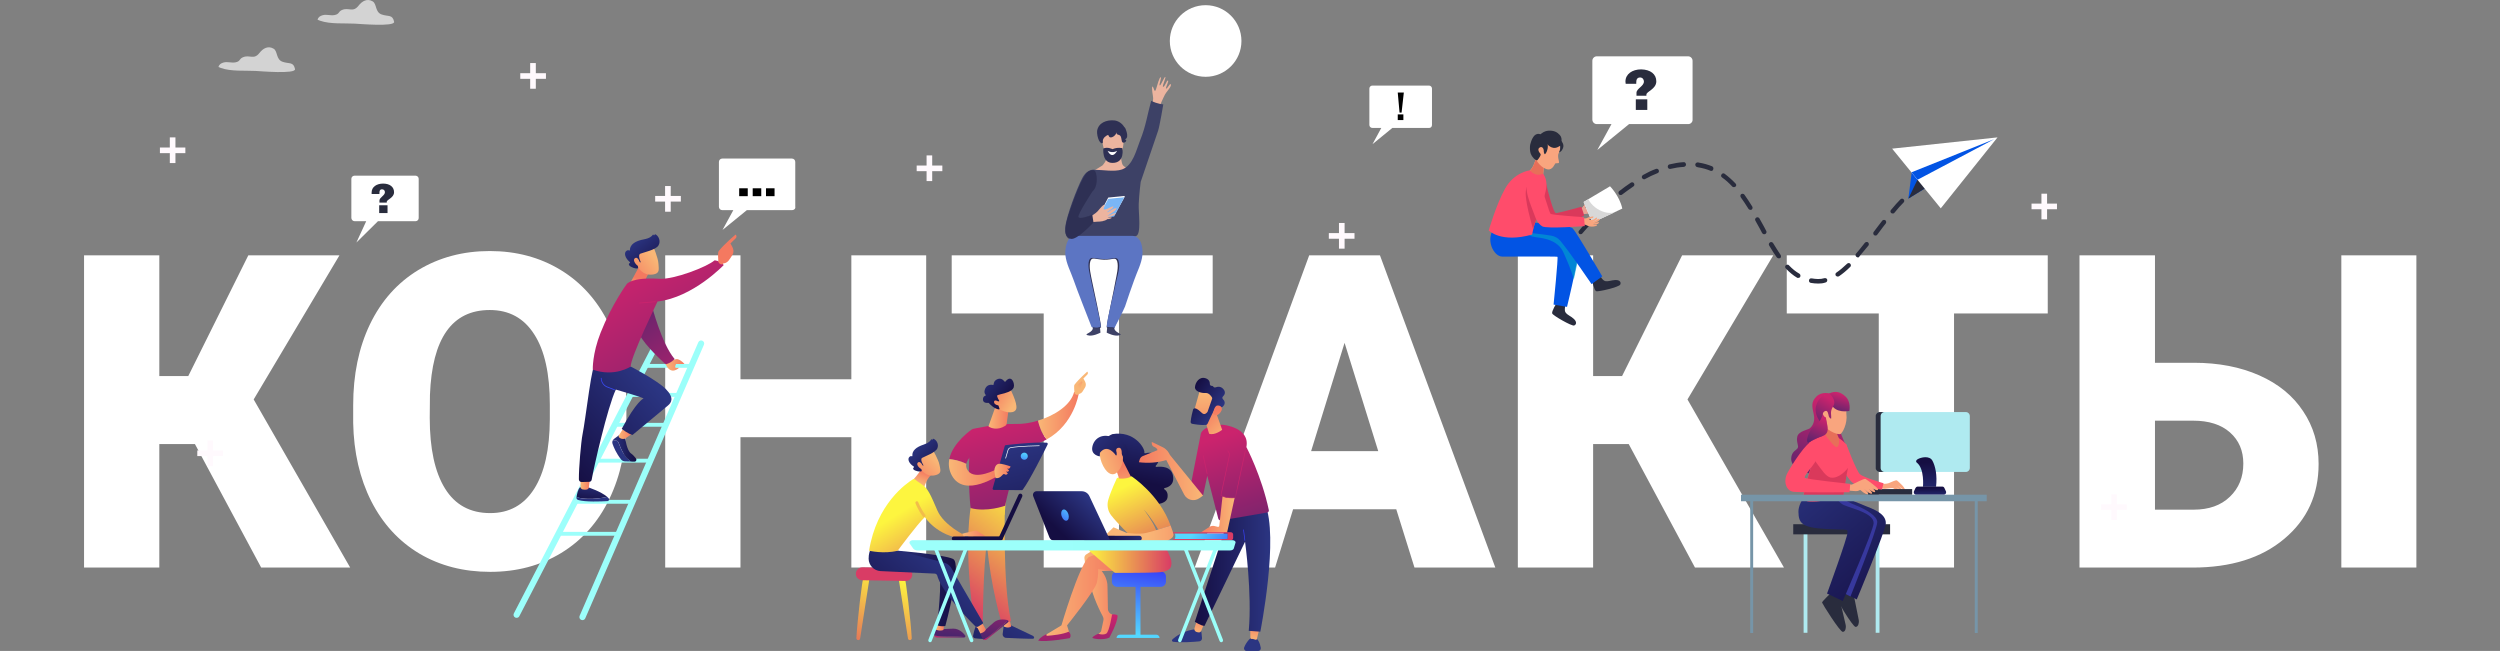 <svg width="1110" height="289" viewBox="0 0 1110 289" fill="none" xmlns="http://www.w3.org/2000/svg">
<rect x="0" y="0" width="1110" height="289" fill="#808080" stroke="none"/>
<path d="M86.543 197.156H70.737V252H37.317V113.367H70.737V166.973H83.591L110.251 113.367H150.718L112.632 177.352L155.479 252H115.964L86.543 197.156ZM278.115 185.54C278.115 199.061 275.608 211.026 270.593 221.436C265.579 231.846 258.438 239.876 249.17 245.525C239.966 251.111 229.46 253.904 217.654 253.904C205.847 253.904 195.374 251.207 186.233 245.811C177.092 240.352 169.951 232.576 164.81 222.483C159.731 212.391 157.065 200.806 156.812 187.73V179.922C156.812 166.338 159.287 154.373 164.238 144.026C169.253 133.616 176.394 125.586 185.662 119.937C194.993 114.288 205.593 111.463 217.463 111.463C229.207 111.463 239.68 114.256 248.884 119.842C258.088 125.428 265.229 133.394 270.308 143.741C275.449 154.024 278.052 165.831 278.115 179.161V185.54ZM244.124 179.732C244.124 165.958 241.807 155.516 237.173 148.406C232.603 141.233 226.033 137.647 217.463 137.647C200.706 137.647 191.851 150.215 190.898 175.352L190.803 185.54C190.803 199.124 193.057 209.566 197.563 216.866C202.07 224.166 208.767 227.815 217.654 227.815C226.096 227.815 232.603 224.229 237.173 217.056C241.743 209.883 244.06 199.568 244.124 186.111V179.732ZM411.226 252H377.996V194.109H328.77V252H295.349V113.367H328.77V168.401H377.996V113.367H411.226V252ZM538.433 139.17H496.824V252H463.403V139.17H422.556V113.367H538.433V139.17ZM619.937 226.102H574.138L566.14 252H530.435L581.279 113.367H612.7L663.926 252H628.03L619.937 226.102ZM582.136 200.298H611.938L596.99 152.215L582.136 200.298ZM723.149 197.156H707.344V252H673.923V113.367H707.344V166.973H720.198L746.858 113.367H787.324L749.238 177.352L792.085 252H752.571L723.149 197.156ZM909.199 139.17H867.59V252H834.17V139.17H793.323V113.367H909.199V139.17ZM956.807 161.07H974.041C985.022 161.07 994.734 162.942 1003.18 166.688C1011.62 170.433 1018.09 175.733 1022.6 182.588C1027.17 189.38 1029.46 197.188 1029.46 206.011C1029.46 219.659 1024.38 230.735 1014.22 239.241C1004.13 247.747 990.544 252 973.469 252H923.291V113.367H956.807V161.07ZM1072.87 252H1039.55V113.367H1072.87V252ZM956.807 186.778V226.292H973.945C980.737 226.292 986.101 224.388 990.037 220.579C994.036 216.771 996.035 211.851 996.035 205.821C996.035 200.108 994.067 195.506 990.132 192.015C986.196 188.523 980.737 186.778 973.755 186.778H956.807Z" fill="white"/>
<path d="M230.57 273.62L292.228 154.332C292.586 153.662 292.324 152.825 291.656 152.49C290.988 152.131 290.153 152.394 289.819 153.064L228.16 272.328C227.803 272.998 228.065 273.835 228.733 274.17C228.924 274.266 229.138 274.314 229.353 274.314C229.854 274.338 230.331 274.074 230.57 273.62Z" fill="url(#paint0_linear)"/>
<path d="M259.861 274.529L312.551 153.064C312.861 152.37 312.527 151.557 311.835 151.27C311.143 150.959 310.332 151.294 310.046 151.987L257.356 273.428C257.213 273.763 257.213 274.146 257.332 274.481C257.475 274.816 257.714 275.079 258.048 275.223C258.215 275.295 258.406 275.342 258.596 275.342C259.145 275.342 259.646 275.031 259.861 274.529Z" fill="url(#paint1_linear)"/>
<path d="M301.34 176.199H279.968C279.491 176.199 279.109 175.816 279.109 175.338C279.109 174.859 279.491 174.477 279.968 174.477H301.34C301.817 174.477 302.198 174.859 302.198 175.338C302.198 175.816 301.817 176.199 301.34 176.199Z" fill="url(#paint2_linear)"/>
<path d="M295.639 189.477H274.267C273.79 189.477 273.408 189.094 273.408 188.616C273.408 188.137 273.79 187.755 274.267 187.755H295.639C296.116 187.755 296.498 188.137 296.498 188.616C296.474 189.094 296.092 189.477 295.639 189.477Z" fill="url(#paint3_linear)"/>
<path d="M288.102 205.387H265.37C264.893 205.387 264.512 205.004 264.512 204.526C264.512 204.047 264.893 203.664 265.37 203.664H288.102C288.579 203.664 288.96 204.047 288.96 204.526C288.96 205.004 288.579 205.387 288.102 205.387Z" fill="url(#paint4_linear)"/>
<path d="M307.017 163.304H286.623C286.146 163.304 285.764 162.921 285.764 162.442C285.764 161.964 286.146 161.581 286.623 161.581H307.017C307.494 161.581 307.875 161.964 307.875 162.442C307.875 162.921 307.494 163.304 307.017 163.304Z" fill="url(#paint5_linear)"/>
<path d="M280.589 223.665H255.877C255.4 223.665 255.019 223.283 255.019 222.804C255.019 222.326 255.4 221.943 255.877 221.943H280.589C281.066 221.943 281.447 222.326 281.447 222.804C281.447 223.283 281.066 223.665 280.589 223.665Z" fill="url(#paint6_linear)"/>
<path d="M274.792 237.877H248.292C247.815 237.877 247.433 237.494 247.433 237.015C247.433 236.537 247.815 236.154 248.292 236.154H274.792C275.269 236.154 275.651 236.537 275.651 237.015C275.651 237.494 275.269 237.877 274.792 237.877Z" fill="url(#paint7_linear)"/>
<path d="M269.592 220.603C266.873 218.211 261.005 216.321 261.005 216.321L257.475 216.392C256.569 217.397 256.187 219.359 255.996 220.579C256.664 220.986 257.905 221.321 260.194 221.44C264.416 221.656 267.827 221.034 269.592 220.603Z" fill="url(#paint8_linear)"/>
<path d="M269.592 220.603C267.827 221.034 264.416 221.656 260.194 221.44C257.905 221.321 256.664 220.986 255.996 220.579C255.972 220.675 255.973 220.771 255.949 220.866C255.877 221.369 256.187 221.847 256.688 221.991C259.908 222.972 266.992 222.661 269.759 222.493C270.356 222.445 270.666 221.751 270.284 221.297C270.069 221.082 269.855 220.842 269.592 220.603Z" fill="url(#paint9_linear)"/>
<path d="M257.761 213.354V216.177C257.761 216.727 258.143 217.182 258.668 217.301C259.216 217.421 259.932 217.493 260.648 217.325C261.077 217.206 261.411 216.847 261.459 216.392L261.816 213.378H257.761V213.354Z" fill="url(#paint10_linear)"/>
<path d="M275.579 198.927C274.482 196.487 274.792 195.387 272.622 195.626C272.359 195.65 272.145 195.698 271.954 195.769C271.811 196.176 271.811 196.631 271.954 197.037C272.502 198.616 273.647 201.32 275.746 203.975C276.2 204.526 276.867 204.861 277.583 204.861L279.968 204.909C277.726 203.114 276.486 200.961 275.579 198.927Z" fill="url(#paint11_linear)"/>
<path d="M280.135 201.296C278.299 200.004 277.607 194.717 277.607 194.717L274.792 193.281L272.669 194.836C272.335 195.076 272.097 195.411 271.978 195.793C272.168 195.722 272.383 195.674 272.645 195.65C274.816 195.411 274.506 196.511 275.603 198.951C276.51 200.985 277.75 203.138 280.016 204.956L281.662 204.98C282.401 205.004 282.83 204.143 282.377 203.569C281.781 202.779 281.018 201.918 280.135 201.296Z" fill="url(#paint12_linear)"/>
<path d="M276.509 190.602L274.792 193.257C274.577 193.592 274.649 194.047 274.959 194.286C275.508 194.717 276.462 195.195 277.607 194.693L280.35 192.803L276.509 190.602Z" fill="url(#paint13_linear)"/>
<path d="M263.701 162.514C263.701 162.514 262.794 165.05 261.506 173.95C260.194 182.85 259.36 189.334 258.644 192.875C258 196.104 256.974 207.756 257.022 212.828C257.022 213.521 257.594 214.048 258.286 214.024L261.649 213.928C262.174 213.904 262.603 213.545 262.699 213.019C263.581 207.779 269.735 180.745 273.433 172.969C273.433 172.969 283.284 175.768 285.74 176.893C285.74 176.893 282.568 178.161 276.056 190.41C276.056 190.41 278.871 192.659 280.851 193.114C280.851 193.114 295.091 181.271 296.593 180.027C298.096 178.783 299.479 176.654 295.639 172.754C291.799 168.854 280.016 162.73 280.016 162.73L263.701 162.514Z" fill="url(#paint14_linear)"/>
<path d="M272.86 173.256C272.836 173.256 272.812 173.256 272.788 173.232L269.282 171.869C267.779 171.151 266.801 169.596 266.777 167.921C266.777 167.825 266.849 167.754 266.944 167.754C267.064 167.754 267.111 167.825 267.111 167.921C267.111 169.476 268.018 170.888 269.425 171.558L272.931 172.921C273.027 172.969 273.051 173.065 273.003 173.161C272.979 173.232 272.931 173.256 272.86 173.256Z" fill="url(#paint15_linear)"/>
<path d="M295.568 161.773C295.568 161.773 299.265 158.973 300.958 159.5C302.652 160.026 303.892 161.605 303.892 161.605H300.171C300.171 161.605 299.289 163.304 300.171 163.304H301.483C301.459 163.304 297.977 166.964 295.568 161.773Z" fill="url(#paint16_linear)"/>
<path d="M289.295 135.264C289.295 135.264 293.636 152.49 299.527 159.404C299.527 159.404 297.929 161.222 295.568 161.749C295.568 161.749 286.528 153.806 283.785 148.303C281.042 142.8 289.295 135.264 289.295 135.264Z" fill="url(#paint17_linear)"/>
<path d="M283.498 118.876L279.181 126.795H285.979C285.979 126.795 286.527 123.182 288.316 121.005L283.498 118.876Z" fill="url(#paint18_linear)"/>
<path d="M290.033 109.45C290.033 109.45 292.204 114.426 292.347 117.034C292.49 119.641 293.063 121.34 290.033 121.866C287.028 122.393 284.476 120.886 283.116 118.278C283.116 118.278 280.97 114.258 281.447 112.632C281.924 111.005 290.033 109.45 290.033 109.45Z" fill="url(#paint19_linear)"/>
<path d="M284.142 116.436H284.524C284.524 116.436 282.949 113.206 284.333 112.632C285.716 112.057 291.179 110.957 292.347 108.995C293.492 107.129 292.467 104.689 290.964 104.019C290.868 103.971 290.749 104.019 290.701 104.114L290.582 104.354C290.487 104.521 290.248 104.497 290.201 104.306C290.153 104.138 289.914 104.091 289.843 104.258C289.485 104.832 288.507 105.789 285.883 106.268C282.162 106.961 279.705 108.469 279.658 111.053C279.658 111.22 279.491 111.316 279.348 111.22C279.061 111.053 278.632 110.981 278.036 111.459C277.01 112.321 277.439 114.546 279.682 116.388C279.777 116.483 279.777 116.651 279.682 116.723C279.276 116.986 278.68 117.608 280.23 118.469C281.828 119.33 282.782 119.235 283.14 119.139C283.236 119.115 283.307 119.019 283.283 118.924L283.14 116.651C283.14 116.531 283.236 116.436 283.355 116.436H284.142Z" fill="url(#paint20_linear)"/>
<path d="M284.213 116.914C284.213 116.914 283.379 113.732 281.971 114.617C280.54 115.503 282.711 118.182 283.856 118.302L284.213 116.914Z" fill="url(#paint21_linear)"/>
<path d="M278.227 126.173C278.227 126.173 280.159 122.991 292.729 123.78C299.265 124.187 313.982 118.469 317.249 115.598C317.249 115.598 319.396 115.574 321.352 117.656C321.352 117.656 307.756 132.034 291.942 133.877C291.942 133.877 279.92 158.71 280.016 162.754C280.016 162.754 272.884 167.562 263.2 164.117C263.2 164.117 262.913 157.203 266.682 147.681C271.572 135.264 278.227 126.173 278.227 126.173Z" fill="url(#paint22_linear)"/>
<path d="M283.927 134.738C283.832 134.738 283.761 134.666 283.761 134.57C283.761 134.475 283.832 134.403 283.927 134.379C283.999 134.379 290.034 133.877 290.964 133.781C291.059 133.781 291.131 133.829 291.155 133.924C291.155 134.02 291.107 134.092 291.012 134.116C290.034 134.259 283.999 134.738 283.927 134.738Z" fill="url(#paint23_linear)"/>
<path d="M321.09 116.962C321.209 117.369 319.73 117.919 318.943 116.268C318.943 115.479 318.585 112.129 319.086 111.507C321.686 108.206 326.624 104.138 326.624 104.138C327.411 104.976 326.719 105.741 326.719 105.741L324.31 108.086C324.763 108.971 325.336 109.737 325.574 110.813C325.765 111.627 325.598 112.488 325.169 113.206C324.739 113.924 324.143 114.881 323.594 115.598C322.521 116.986 321.09 116.962 321.09 116.962Z" fill="url(#paint24_linear)"/>
<g clip-path="url(#clip0)">
<path d="M445.833 276.826C445.833 276.826 445.395 279.149 445.19 281.472C445.103 282.384 445.775 283.178 446.681 283.207C449.749 283.354 456.294 283.678 458.661 283.59C459.011 283.59 459.245 283.207 459.128 282.884C459.011 282.619 458.807 282.384 458.544 282.266L447.762 277.15L445.833 276.826Z" fill="url(#paint25_linear)"/>
<path d="M445.512 275.444L445.804 278.238C445.804 278.238 447.704 279.149 448.989 278.15L448.23 275.033L445.512 275.444Z" fill="url(#paint26_linear)"/>
<path d="M446.272 222.81C446.126 223.545 445.161 259.272 448.814 275.327C448.872 275.591 448.726 275.856 448.492 275.944C447.908 276.18 446.768 276.503 445.395 276.532C444.957 276.532 444.606 276.268 444.489 275.856C443.437 272.122 438.411 253.45 437.915 235.66C437.36 215.782 437.915 234.983 437.915 234.983L438.47 222.692L446.272 222.81Z" fill="url(#paint27_linear)"/>
<path d="M433.357 277.914C433.357 277.914 432.684 279.091 432.042 282.237C431.925 282.796 432.305 283.354 432.889 283.413C433.912 283.531 435.46 283.678 436.717 283.678C437.301 283.678 437.74 283.178 437.681 282.59C437.564 281.443 437.155 279.561 435.811 278.091L433.357 277.914Z" fill="url(#paint28_linear)"/>
<path d="M432.831 274.327L433.561 278.561C433.561 278.561 434.321 279.149 435.84 278.738L435.519 274.18L432.831 274.327Z" fill="url(#paint29_linear)"/>
<path d="M431.223 223.78C427.951 242.599 431.457 270.416 432.684 275.856C432.772 276.18 433.035 276.444 433.357 276.503C433.912 276.591 434.847 276.679 435.782 276.415C436.103 276.327 436.337 276.032 436.337 275.709C436.542 271.328 436.483 244.364 439.493 233.719C439.639 233.19 439.99 232.719 440.428 232.396L446.097 228.426L446.593 221.928L431.223 223.78Z" fill="url(#paint30_linear)"/>
<path d="M451.356 188.23C442.064 187.995 431.749 190.494 431.749 190.494C428.827 206.755 430.931 225.574 430.931 225.574C438.119 227.544 446.272 224.545 446.272 224.545C447.528 217.752 453.314 198.639 453.314 198.639C457.872 198.11 461.612 196.816 464.739 195.111C462.401 192.346 461.349 188.847 460.882 186.76C457.551 187.789 454.22 188.289 451.356 188.23Z" fill="url(#paint31_linear)"/>
<path d="M478.969 174.674C478.063 173.557 476.894 174.057 476.894 174.057C475.463 179.879 468.245 184.525 460.853 186.76C461.32 188.818 462.401 192.346 464.71 195.111C477.041 188.318 478.969 174.674 478.969 174.674Z" fill="url(#paint32_linear)"/>
<path d="M478.735 174.968C478.823 175.262 477.713 175.733 477.07 174.468C477.041 173.88 476.719 171.293 477.07 170.822C479.028 168.235 482.739 165 482.739 165C483.352 165.618 482.826 166.235 482.826 166.235L481.015 168.088C481.394 168.764 481.833 169.352 482.037 170.175C482.183 170.793 482.096 171.469 481.774 172.028C481.453 172.586 481.015 173.322 480.605 173.91C479.846 174.968 478.735 174.968 478.735 174.968Z" fill="url(#paint33_linear)"/>
<path d="M480.225 169.293L478.589 170.675L478.063 172.057L479.495 173.704C479.495 173.704 480.021 170.969 480.371 170.381C480.751 169.764 480.576 169.47 480.225 169.293Z" fill="url(#paint34_linear)"/>
<path d="M435.227 199.58L431.749 190.465C431.749 190.465 423.013 196.316 421.493 203.844C423.129 203.991 426.11 204.432 429.032 205.961C429.704 202.432 435.227 199.58 435.227 199.58Z" fill="url(#paint35_linear)"/>
<path d="M442.736 208.196C442.736 208.196 432.918 213.665 429.675 208.872C429.003 207.872 428.856 206.902 429.032 205.961C426.11 204.432 423.129 203.991 421.493 203.844C421.055 206.108 421.259 208.519 422.545 210.989C428.214 221.663 444.022 210.607 444.022 210.607L442.736 208.196Z" fill="url(#paint36_linear)"/>
<path d="M442.006 180.526L438.937 189.112C438.879 189.259 438.937 189.406 439.084 189.494C439.872 189.965 442.795 191.288 446.301 189.083C446.681 188.847 446.915 188.465 446.973 188.053L447.996 180.614L442.006 180.526Z" fill="url(#paint37_linear)"/>
<path d="M448.522 172.616C448.522 172.616 451.707 178.82 451.269 181.29C450.83 183.76 446.798 183.554 443.292 181.496L440.896 174.821L448.522 172.616Z" fill="url(#paint38_linear)"/>
<path d="M443.496 178.232C443.642 178.173 443.7 177.997 443.613 177.85C443.35 177.438 442.882 176.615 442.736 175.909C442.736 175.909 442.152 175.527 444.226 175.056C446.301 174.586 449.398 173.821 450.07 172.057C450.713 170.322 449.106 165.97 446.418 169.411C446.33 169.528 446.126 169.528 446.009 169.411C445.571 168.823 444.46 167.646 442.853 168.352C441.363 168.999 441.188 170.116 441.188 170.646C441.188 170.822 441.041 170.94 440.895 170.91C440.136 170.763 438.353 170.616 437.477 172.469C436.775 173.998 437.214 174.88 437.623 175.292C437.769 175.439 437.681 175.645 437.506 175.703C437.009 175.85 436.366 176.262 436.425 177.438C436.512 179.055 438.295 178.938 438.791 178.85C438.879 178.85 438.967 178.879 439.025 178.938C439.464 179.438 441.392 181.525 443.525 181.79C443.7 181.82 443.847 181.643 443.788 181.467L442.882 178.761C442.853 178.644 442.912 178.497 443.028 178.438L443.496 178.232Z" fill="url(#paint39_linear)"/>
<path d="M443.846 178.614C443.846 178.614 441.538 176.997 441.363 178.35C441.187 179.702 443.437 180.32 444.548 179.82L443.846 178.614Z" fill="url(#paint40_linear)"/>
<path d="M440.749 216.811L446.097 198.022C446.155 197.816 446.33 197.639 446.564 197.639C447.528 197.522 450.333 197.198 453.577 196.934C457.492 196.61 462.022 196.346 464.71 196.551C465.09 196.581 465.323 196.992 465.148 197.345C463.599 200.492 457.259 213.224 454.103 217.429C453.986 217.576 453.84 217.635 453.665 217.635L441.275 217.517C440.895 217.517 440.632 217.164 440.749 216.811Z" fill="url(#paint41_linear)"/>
<path d="M442.035 212.283C442.035 212.283 441.305 209.195 441.597 208.107C441.889 207.019 442.473 205.608 444.431 205.931C446.36 206.255 448.668 207.078 448.668 207.078C448.668 207.078 448.551 208.49 447.09 208.049L447.996 208.754C447.996 208.754 447.879 209.901 446.623 209.284L447.47 210.225C447.47 210.225 446.944 211.166 446.009 210.548C445.074 209.96 444.636 212.665 442.035 212.283Z" fill="url(#paint42_linear)"/>
<path d="M454.775 204.138C455.647 204.138 456.353 203.427 456.353 202.55C456.353 201.673 455.647 200.962 454.775 200.962C453.904 200.962 453.197 201.673 453.197 202.55C453.197 203.427 453.904 204.138 454.775 204.138Z" fill="url(#paint43_linear)"/>
<path d="M446.623 203.579L446.331 203.491L447.412 199.786C447.587 199.198 448.055 198.757 448.639 198.639C452.087 197.904 461.467 197.757 461.554 197.757V198.051C461.467 198.051 452.116 198.198 448.697 198.933C448.23 199.021 447.85 199.404 447.704 199.874L446.623 203.579Z" fill="white"/>
<path d="M383.419 256.155C382.834 257.008 380.584 276.209 380.234 283.325C380.204 283.795 380.584 284.207 381.081 284.207C381.49 284.207 381.841 283.913 381.899 283.501L386.048 256.802L383.419 256.155Z" fill="url(#paint44_linear)"/>
<path d="M401.623 256.155C402.207 257.008 404.457 276.209 404.808 283.325C404.837 283.795 404.457 284.207 403.961 284.207C403.552 284.207 403.201 283.913 403.142 283.501L398.993 256.802L401.623 256.155Z" fill="url(#paint45_linear)"/>
<path d="M380 254.655V254.861C380 256.361 381.286 257.596 382.893 257.625L402.032 257.949C403.61 257.978 404.954 256.831 405.042 255.332V255.126C405.129 253.567 403.815 252.273 402.149 252.244L382.98 251.891C381.373 251.891 380.029 253.126 380 254.655Z" fill="url(#paint46_linear)"/>
<path d="M420.324 282.619C416.935 282.619 415.415 282.325 414.743 282.06C414.86 282.619 415.386 283.06 416 283.06H428.038C428.447 283.06 428.71 282.678 428.594 282.325C427.249 282.443 424.327 282.619 420.324 282.619Z" fill="url(#paint47_linear)"/>
<path d="M428.624 282.325C428.594 282.266 428.565 282.178 428.536 282.119C427.63 280.943 425.789 279.091 423.276 279.12C419.594 279.179 418.338 279.561 415.474 279.149L414.802 281.384C414.744 281.619 414.744 281.855 414.773 282.06C415.445 282.325 416.965 282.619 420.354 282.619C424.328 282.619 427.25 282.443 428.624 282.325Z" fill="url(#paint48_linear)"/>
<path d="M416.263 276.709L415.444 279.532C415.444 279.532 417.285 280.384 418.892 279.708L419.214 277.267L416.263 276.709Z" fill="url(#paint49_linear)"/>
<path d="M441.217 280.825C438.558 282.972 437.213 283.678 436.512 283.913C436.951 284.266 437.623 284.295 438.119 283.913L447.499 276.327C447.82 276.062 447.762 275.621 447.47 275.386C446.506 276.327 444.343 278.326 441.217 280.825Z" fill="url(#paint50_linear)"/>
<path d="M447.499 275.386C447.441 275.356 447.382 275.297 447.295 275.297C445.863 274.974 443.262 274.68 441.334 276.297C438.499 278.65 437.74 279.767 435.256 281.237L436.132 283.413C436.22 283.648 436.366 283.825 436.542 283.942C437.243 283.737 438.587 283.001 441.246 280.855C444.343 278.326 446.506 276.327 447.499 275.386Z" fill="url(#paint51_linear)"/>
<path d="M398.584 244.511C398.584 244.511 418.95 246.187 423.129 248.157C427.337 250.127 419.739 277.885 419.739 277.885C419.739 277.885 418.6 278.444 416.058 277.65C416.058 277.65 418.658 257.155 416.73 252.714L394.668 249.098L398.584 244.511Z" fill="url(#paint52_linear)"/>
<path d="M433.239 277.326C433.415 277.503 435.255 281.237 435.255 281.237C435.255 281.237 437.301 280.796 437.71 279.502L435.869 276.15L433.239 277.326Z" fill="url(#paint53_linear)"/>
<path d="M386.312 244.334C386.312 244.334 385.64 245.951 385.669 248.069C385.698 251.038 388.065 253.42 390.987 253.567L415.064 254.685C415.561 254.714 416 255.067 416.146 255.567C416.701 257.772 419.477 264.535 433.006 278.032C433.356 278.385 433.941 278.444 434.35 278.179L436.278 276.944C436.483 276.826 436.541 276.562 436.424 276.356L422.399 252.244C421.668 251.009 420.47 250.127 419.097 249.774L398.555 244.481L386.312 244.334Z" fill="url(#paint54_linear)"/>
<path d="M410.068 206.667C410.068 206.667 407.497 211.254 404.867 213.488L410.302 216.547C410.302 216.547 411.529 211.695 414.334 210.254L410.068 206.667Z" fill="url(#paint55_linear)"/>
<path d="M385.874 244.511C385.874 244.511 392.39 246.098 398.584 244.511C398.584 244.511 407.263 232.749 410.623 229.573C410.623 229.573 415.97 238.071 427.922 239.277L428.594 237.777C428.594 237.777 419.097 233.366 416.175 226.603C413.253 219.84 412.084 216.958 409.425 215.165C407.76 214.077 406.766 213.312 406.269 212.9C405.977 212.665 405.597 212.636 405.305 212.842C402.471 214.576 389.175 223.751 385.874 244.511Z" fill="url(#paint56_linear)"/>
<path d="M410.302 229.632C410.097 229.632 409.922 229.544 409.776 229.367C407.672 226.632 406.532 223.604 406.474 223.457C406.357 223.104 406.503 222.722 406.854 222.604C407.204 222.486 407.584 222.633 407.701 222.986C407.701 223.016 408.841 225.956 410.828 228.544C411.061 228.838 411.003 229.249 410.711 229.455C410.565 229.573 410.418 229.632 410.302 229.632Z" fill="#F2BD4A"/>
<path d="M427.22 236.983L428.564 236.63L432.655 235.689C433.152 235.571 433.649 235.66 434.087 235.924L437.593 238.13L427.921 238.1L427.22 236.983Z" fill="url(#paint57_linear)"/>
<path d="M414.159 199.786C414.159 199.786 416.671 203.991 417.11 206.314C417.548 208.637 418.249 210.078 415.62 210.901C412.99 211.724 410.564 210.695 409.016 208.519C409.016 208.519 406.62 205.196 406.853 203.667C407.116 202.138 414.159 199.786 414.159 199.786Z" fill="url(#paint58_linear)"/>
<path d="M409.717 206.725L410.068 206.667C410.068 206.667 408.285 203.961 409.454 203.285C410.623 202.609 415.356 200.962 416.175 199.08C416.964 197.257 415.795 195.228 414.363 194.787C414.275 194.758 414.188 194.816 414.158 194.905L414.071 195.14C414.012 195.287 413.808 195.316 413.72 195.14C413.662 194.993 413.457 194.993 413.399 195.14C413.136 195.699 412.376 196.669 410.097 197.404C406.853 198.463 404.866 200.109 405.1 202.403C405.129 202.55 404.983 202.638 404.837 202.579C404.574 202.462 404.165 202.432 403.698 202.962C402.879 203.844 403.522 205.784 405.743 207.166C405.86 207.225 405.86 207.372 405.772 207.461C405.451 207.755 404.983 208.372 406.473 208.96C407.993 209.548 408.84 209.342 409.133 209.225C409.22 209.195 409.249 209.107 409.249 209.019L408.87 206.99C408.84 206.872 408.928 206.784 409.016 206.784L409.717 206.725Z" fill="url(#paint59_linear)"/>
<path d="M409.863 207.137C409.863 207.137 408.752 204.402 407.584 205.343C406.415 206.314 408.665 208.431 409.687 208.401L409.863 207.137Z" fill="url(#paint60_linear)"/>
<path d="M423.48 240.07C423.509 240.07 423.509 240.07 423.538 240.07L444.226 240.041C444.723 240.041 445.161 239.629 445.161 239.1C445.161 238.6 444.752 238.159 444.226 238.159L423.538 238.189C423.041 238.189 422.603 238.6 422.603 239.129C422.603 239.629 422.983 240.041 423.48 240.07Z" fill="url(#paint61_linear)"/>
<path d="M452.233 219.664C452.233 219.664 452.233 219.693 452.203 219.693L443.496 238.571C443.291 239.041 443.496 239.6 443.934 239.806C444.402 240.012 444.957 239.835 445.161 239.365L453.869 220.487C454.073 220.016 453.869 219.458 453.431 219.252C452.992 219.046 452.437 219.222 452.233 219.664Z" fill="url(#paint62_linear)"/>
<path d="M506.378 259.037H504.187V282.796H506.378V259.037Z" fill="url(#paint63_linear)"/>
<path d="M514.852 283.237H495.742C495.742 282.443 496.385 281.796 497.173 281.796H513.449C514.209 281.825 514.852 282.472 514.852 283.237Z" fill="url(#paint64_linear)"/>
<path d="M517.686 258.213C517.686 259.507 516.634 260.566 515.348 260.566H496.005C494.719 260.566 493.667 259.507 493.667 258.213V256.067C493.667 254.773 494.719 253.714 496.005 253.714H515.348C516.634 253.714 517.686 254.773 517.686 256.067V258.213Z" fill="url(#paint65_linear)"/>
<path d="M489.168 243.187C489.168 243.187 485.924 243.687 482.272 246.157C481.687 246.539 481.395 247.216 481.483 247.892C481.921 251.362 483.703 262.653 489.635 273.651C489.956 274.239 490.044 274.915 489.898 275.562L488.875 280.384L486.976 282.178H491.885L495.158 273.268L493.755 272.827C492.674 272.475 491.914 271.475 491.914 270.328L491.739 260.771C491.885 256.508 489.138 253.567 489.138 253.567L496.999 253.185L489.168 243.187Z" fill="url(#paint66_linear)"/>
<path d="M485.047 283.031C484.609 283.619 489.869 284.383 492.528 283.119C492.528 283.119 496.209 276.65 496.209 273.327C496.209 273.327 495.917 272.651 493.755 272.798C493.755 272.798 492.528 280.443 491.213 281.296C489.898 282.149 487.56 281.384 487.56 281.384C487.56 281.384 485.69 282.178 485.047 283.031Z" fill="url(#paint67_linear)"/>
<path d="M496.005 253.714C495.976 253.655 487.56 252.685 487.56 252.685C487.56 252.685 487.823 255.243 486.976 258.801C486.128 262.33 473.768 277.679 473.768 277.679L475.054 281.796C471.051 283.207 467.106 283.413 463.249 282.502L471.285 277.65C471.285 277.65 478.794 251.891 483.382 247.304L491.797 244.364L496.005 253.714Z" fill="url(#paint68_linear)"/>
<path d="M514.852 238.718C514.852 238.718 519.702 245.981 520.082 249.274C520.491 252.567 518.767 253.92 513.683 254.155C508.599 254.391 495.04 254.361 495.04 254.361L483.44 244.422C483.44 244.422 491.885 241.394 494.076 240.541C496.268 239.688 514.852 238.718 514.852 238.718Z" fill="url(#paint69_linear)"/>
<path d="M474.557 280.443C474.557 280.443 475.96 281.796 474.995 283.325C474.995 283.325 463.95 285.295 460.97 284.413C460.97 284.413 461.583 282.972 464.973 281.355L464.71 281.561C464.388 281.796 464.593 282.325 464.973 282.296C467.223 282.119 471.81 281.708 474.557 280.443Z" fill="url(#paint70_linear)"/>
<path d="M493.872 192.758C503.777 191.053 508.423 199.198 508.102 200.903C508.044 201.138 508.277 201.315 508.482 201.256C509.621 200.962 512.134 200.55 513.683 202.521C515.056 204.255 514.034 205.902 513.186 206.784C512.982 206.99 513.157 207.343 513.449 207.313C515.553 207.049 520.082 206.99 520.813 211.254C521.514 215.253 518.738 216.37 517.102 216.694C516.839 216.752 516.751 217.105 516.985 217.252C517.803 217.782 518.738 218.84 518.358 220.987C517.745 224.309 511.258 224.045 510.498 224.015C510.44 224.015 510.41 223.986 510.352 223.986L499.949 218.017C499.862 217.958 499.803 217.899 499.803 217.811L497.758 205.579C497.729 205.49 497.758 205.373 497.846 205.314L491.067 195.669C488.583 195.316 493.755 192.758 493.872 192.758Z" fill="url(#paint71_linear)"/>
<path d="M501.761 237.777C501.761 237.777 496.122 232.366 493.346 228.779C491.856 226.838 491.388 224.309 492.06 221.957C493.317 217.664 495.567 213.194 495.8 212.518C496.122 211.46 502.433 211.489 502.433 211.489C502.433 211.489 514.881 219.605 519.761 233.396L514.267 235.13C514.267 235.13 511.024 229.632 507.81 226.162C507.81 226.162 513.362 233.543 513.566 236.571L501.761 237.777Z" fill="url(#paint72_linear)"/>
<path d="M495.011 206.578C495.07 206.814 496.735 212.312 496.852 212.43C496.969 212.548 500.475 212.724 502.112 211.607L498.05 203.579L495.011 206.578Z" fill="url(#paint73_linear)"/>
<path d="M488.407 199.492C488.407 199.492 487.618 202.638 489.81 206.902C492.031 211.136 494.514 211.136 495.888 209.783C497.261 208.431 498.927 206.108 498.547 202.021C498.138 197.904 489.547 195.493 488.407 199.492Z" fill="url(#paint74_linear)"/>
<path d="M495.479 202.226C495.479 202.226 491.826 196.581 488.378 201.021L488.32 202.638C488.32 202.638 484.287 202.168 484.989 198.433C485.69 194.728 489.167 192.405 493.638 194.023C498.109 195.64 500.68 197.286 500.972 200.521C501.264 203.756 498.722 203.05 498.722 203.05C498.722 203.05 497.904 200.786 496.706 200.55C495.508 200.315 495.829 202.079 495.829 202.079L495.479 202.226Z" fill="url(#paint75_linear)"/>
<path d="M496.414 202.168C496.414 202.168 494.515 199.286 496.472 198.845C498.43 198.404 498.109 201.668 497.904 202.844L496.414 202.168Z" fill="url(#paint76_linear)"/>
<path d="M490.249 238.159L494.398 234.131L500.125 236.571C500.125 236.571 505.823 237.453 509.096 236.571C512.368 235.689 512.368 235.689 512.368 235.689L519.761 233.366L520.93 236.659C521.222 237.483 520.93 238.424 520.199 238.953C519.556 239.424 518.826 239.923 518.329 240.129C517.365 240.57 494.369 239.835 494.369 239.835L490.249 238.159Z" fill="url(#paint77_linear)"/>
<path d="M505.939 240.07C505.91 240.07 505.91 240.07 505.881 240.07L481.833 240.041C481.248 240.041 480.751 239.541 480.751 238.953C480.751 238.365 481.248 237.865 481.833 237.865L505.881 237.894C506.465 237.894 506.962 238.394 506.962 238.982C506.962 239.571 506.524 240.041 505.939 240.07Z" fill="url(#paint78_linear)"/>
<path d="M460.239 218.105H480.255C481.745 218.105 483.089 218.958 483.703 220.31L492.966 240.07H468.099C467.135 240.07 466.288 239.482 465.937 238.6L458.749 220.31C458.34 219.252 459.099 218.105 460.239 218.105Z" fill="url(#paint79_linear)"/>
<path d="M474.352 228.22C474.791 229.573 474.469 230.896 473.651 231.161C472.833 231.425 471.81 230.543 471.372 229.191C470.933 227.838 471.255 226.515 472.073 226.25C472.891 225.986 473.914 226.868 474.352 228.22Z" fill="url(#paint80_linear)"/>
<path d="M533.348 280.267C533.348 280.267 533.611 281.678 533.698 283.354C533.728 284.06 533.202 284.677 532.5 284.766C530.046 285.001 524.436 285.442 520.871 284.942C520.374 284.883 520.169 284.236 520.549 283.913C522.01 282.531 525.575 279.855 531.448 279.267L533.348 280.267Z" fill="url(#paint81_linear)"/>
<path d="M534.575 277.091L533.319 280.149C533.143 280.561 532.734 280.825 532.267 280.796C531.974 280.767 531.595 280.708 531.244 280.59C530.543 280.384 530.134 279.62 530.367 278.914L531.302 275.768L534.575 277.091Z" fill="url(#paint82_linear)"/>
<path d="M555.847 282.707C555.847 282.707 553.363 284.795 552.399 287.5C552.136 288.235 552.691 289.029 553.48 289.029H558.594C559.353 289.029 559.909 288.353 559.792 287.618C559.47 285.736 558.506 282.707 555.847 282.707Z" fill="url(#paint83_linear)"/>
<path d="M558.945 279.973C558.945 279.973 558.448 282.207 558.068 283.707C558.01 283.972 557.717 284.119 557.454 284.031C556.665 283.766 556.052 283.619 555.584 283.678C555.38 283.707 555.175 283.531 555.175 283.325L555.117 279.59L558.945 279.973Z" fill="url(#paint84_linear)"/>
<path d="M545.679 229.544L530.513 276.062C530.513 276.062 533.406 277.973 534.809 277.885L552.808 240.511C552.808 240.511 555.964 263.535 554.445 280.09L559.587 280.473C559.587 280.473 567.974 238.218 561.633 223.721L545.679 229.544Z" fill="url(#paint85_linear)"/>
<path d="M552.721 240.1C552.808 240.1 552.867 240.012 552.867 239.923L552.282 235.219C552.282 235.13 552.195 235.072 552.107 235.101C552.019 235.101 551.961 235.189 551.99 235.277L552.574 239.982C552.574 240.041 552.633 240.1 552.721 240.1Z" fill="url(#paint86_linear)"/>
<path d="M542.845 188.583C542.845 188.583 555.117 189.671 553.393 198.492C553.393 198.492 560.172 211.342 563.357 226.485C563.474 226.985 563.123 227.456 562.627 227.544L542.173 231.073C541.617 231.161 541.062 230.808 540.916 230.249L536.036 211.254L534.137 220.075L528.088 218.487L533.173 192.523C533.173 192.552 533.903 188.759 542.845 188.583Z" fill="url(#paint87_linear)"/>
<path d="M535.949 210.401H535.978C536.065 210.372 536.124 210.313 536.095 210.225L534.4 202.344C534.371 202.256 534.312 202.197 534.225 202.226C534.137 202.256 534.078 202.315 534.108 202.403L535.803 210.283C535.803 210.372 535.861 210.401 535.949 210.401Z" fill="url(#paint88_linear)"/>
<path d="M537.176 233.837C537.819 233.484 538.578 233.396 539.28 233.572L540.712 233.925C541.004 234.013 541.325 233.778 541.354 233.484L542.815 220.31C544.656 221.193 547.315 221.075 548.192 221.016L544.802 236.542H532.939L537.176 233.837Z" fill="url(#paint89_linear)"/>
<path d="M505.676 205.226L506.027 204.02C506.231 203.344 506.728 202.785 507.4 202.491L513.887 199.874C513.887 199.874 513.975 199.051 512.514 198.463C511.053 197.904 511.403 196.228 511.403 196.228C511.403 196.228 513.42 197.139 516.342 198.61C518.007 199.433 518.971 200.933 519.468 202.021L534.166 220.046L532.442 221.251C530.163 222.81 527.065 222.045 525.78 219.605L517.832 204.255C513.799 205.49 509.738 205.726 505.676 205.226Z" fill="url(#paint90_linear)"/>
<path d="M538.871 180.202L542.64 190.847C542.64 190.847 539.309 193.464 536.854 192.582L534.955 186.465C534.955 186.465 536.416 179.026 538.871 180.202Z" fill="url(#paint91_linear)"/>
<path d="M532.88 172.763C532.793 172.91 529.695 184.143 529.695 184.143L536.095 185.789L540.594 175.586C540.594 175.556 534.546 170.352 532.88 172.763Z" fill="url(#paint92_linear)"/>
<path d="M538.169 177.115L536.212 182.672C536.182 182.731 536.153 182.819 536.124 182.878C535.861 183.26 534.868 184.495 533.669 183.378C532.588 182.378 531.595 181.467 530.66 181.29C530.251 181.231 529.842 181.467 529.725 181.878C529.433 182.908 528.848 185.201 528.644 187.289C528.614 187.7 528.907 188.083 529.316 188.171C530.572 188.406 533.231 188.847 535.423 188.671C535.715 188.641 535.978 188.465 536.124 188.2C536.738 186.848 538.608 182.79 539.309 181.731C539.952 180.732 541.559 180.761 542.231 180.82C542.465 180.849 542.669 180.761 542.845 180.614C543.429 180.085 544.539 178.761 542.961 177.203C542.64 176.88 542.64 176.35 542.991 176.027C543.663 175.38 544.393 174.263 543.254 172.851C542.114 171.41 540.595 171.645 539.689 171.998C539.309 172.145 538.9 171.969 538.695 171.645C538.578 171.44 538.374 171.293 538.023 171.322C537.556 171.351 537.147 170.969 537.176 170.499C537.205 169.587 536.854 168.44 535.277 167.94C532.471 167.058 530.747 169.793 530.572 171.822C530.397 173.851 533.494 174.615 535.306 174.498C536.679 174.38 537.702 175.762 538.111 176.438C538.228 176.615 538.257 176.88 538.169 177.115Z" fill="url(#paint93_linear)"/>
<path d="M538.579 183.76C538.579 183.76 539.017 180.232 540.478 180.055C541.939 179.879 543.342 181.084 541.91 183.055C540.098 185.525 538.579 183.76 538.579 183.76Z" fill="url(#paint94_linear)"/>
<path d="M546.994 221.193C547.841 221.193 548.425 221.134 548.484 221.134H548.601L553.071 200.168C553.101 200.08 553.042 199.992 552.955 199.992C552.867 199.962 552.779 200.021 552.779 200.109L548.367 220.869C547.695 220.928 544.159 221.163 542.26 219.84L546.146 201.609L545.328 200.08C545.299 199.992 545.182 199.962 545.123 200.021C545.036 200.05 545.007 200.168 545.065 200.227L545.825 201.668L541.938 219.987L542.026 220.046C543.341 221.016 545.533 221.193 546.994 221.193Z" fill="url(#paint95_linear)"/>
<path d="M412.96 285.148C412.843 285.148 412.756 285.119 412.639 285.089C412.23 284.913 412.054 284.413 412.23 283.972L428.564 242.246C428.739 241.805 429.178 241.599 429.587 241.805C429.996 241.982 430.171 242.482 429.996 242.923L413.662 284.648C413.574 284.942 413.282 285.148 412.96 285.148Z" fill="url(#paint96_linear)"/>
<path d="M431.369 285.148C431.077 285.148 430.785 284.942 430.639 284.619L414.334 242.923C414.158 242.482 414.334 241.982 414.743 241.805C415.152 241.629 415.59 241.805 415.766 242.246L432.1 283.972C432.275 284.413 432.1 284.913 431.691 285.089C431.574 285.119 431.486 285.148 431.369 285.148Z" fill="url(#paint97_linear)"/>
<path d="M523.851 285.148C523.735 285.148 523.647 285.119 523.53 285.089C523.121 284.913 522.946 284.413 523.121 283.972L539.455 242.246C539.63 241.805 540.069 241.599 540.478 241.805C540.887 241.982 541.062 242.482 540.887 242.923L524.553 284.648C524.436 284.942 524.144 285.148 523.851 285.148Z" fill="url(#paint98_linear)"/>
<path d="M542.231 285.148C541.938 285.148 541.646 284.942 541.5 284.619L525.195 242.923C525.02 242.482 525.195 241.982 525.604 241.805C526.013 241.629 526.452 241.805 526.627 242.246L542.961 283.972C543.136 284.413 542.961 284.913 542.552 285.089C542.464 285.119 542.347 285.148 542.231 285.148Z" fill="url(#paint99_linear)"/>
<path d="M521.484 239.306H545.153V236.836H521.484C521.981 236.836 521.981 239.306 521.484 239.306Z" fill="url(#paint100_linear)"/>
<path d="M544.831 239.306C544.978 239.306 545.124 239.159 545.124 239.012V237.13C545.124 236.954 544.978 236.836 544.831 236.836H521.046C520.9 236.836 520.754 236.718 520.754 236.571C520.754 236.424 520.9 236.307 521.046 236.307H546.497C547.052 236.307 547.52 236.777 547.52 237.336V238.894C547.52 239.424 547.081 239.865 546.555 239.865H521.046C520.9 239.865 520.754 239.747 520.754 239.6C520.754 239.453 520.9 239.335 521.046 239.335H544.831V239.306Z" fill="url(#paint101_linear)"/>
<path d="M548.572 240.953C548.659 240.688 548.542 240.394 548.279 240.188C548.016 239.982 547.607 239.835 547.198 239.835H405.422C404.866 239.835 404.37 240.012 404.048 240.335C403.756 240.659 403.698 241.041 403.931 241.364L405.48 243.57C405.831 244.069 406.59 244.393 407.438 244.393H546.205C546.994 244.393 547.666 244.011 547.812 243.511L548.572 240.953Z" fill="url(#paint102_linear)"/>
</g>
<path d="M696.2 111.3C696 111.3 695.8 111.2 695.6 111.1C695.1 110.8 695 110.1 695.3 109.7C695.3 109.7 695.9 108.8 697.1 107.2C697.4 106.8 698.1 106.7 698.5 107C698.9 107.3 699 108 698.7 108.4C697.5 109.9 696.9 110.8 696.9 110.8C696.8 111.1 696.5 111.3 696.2 111.3Z" fill="#292C3D"/>
<path d="M807.4 125.9C806.2 125.9 805.1 125.8 804 125.6C803.4 125.5 803.1 125 803.2 124.4C803.3 123.8 803.8 123.5 804.4 123.6C806.2 123.9 808.1 124.1 810.1 123.5C810.7 123.4 811.2 123.7 811.3 124.2C811.4 124.7 811.1 125.3 810.6 125.4C809.5 125.8 808.4 125.9 807.4 125.9ZM798.4 123.4C798.2 123.4 798 123.4 797.9 123.3C796.2 122.3 794.5 120.9 792.9 119.2C792.5 118.8 792.5 118.1 792.9 117.8C793.3 117.4 794 117.4 794.3 117.8C795.8 119.4 797.3 120.6 798.9 121.5C799.4 121.8 799.5 122.4 799.3 122.9C799.1 123.3 798.7 123.4 798.4 123.4ZM815.9 122.8C815.6 122.8 815.3 122.6 815.1 122.4C814.8 121.9 814.9 121.3 815.4 121C816.9 120 818.4 118.7 820.1 117.1C820.5 116.7 821.2 116.7 821.5 117.1C821.9 117.5 821.9 118.2 821.5 118.5C819.8 120.2 818.2 121.5 816.6 122.6C816.3 122.8 816.1 122.8 815.9 122.8ZM789.7 114.7C789.4 114.7 789.1 114.5 788.9 114.3C787.8 112.8 786.7 111 785.5 109C785.2 108.5 785.4 107.9 785.9 107.6C786.4 107.3 787 107.5 787.3 108C788.5 110 789.6 111.7 790.6 113.2C790.9 113.7 790.8 114.3 790.4 114.6C790.1 114.7 789.9 114.7 789.7 114.7ZM824.9 114.3C824.7 114.3 824.4 114.2 824.2 114C823.8 113.6 823.7 113 824.1 112.6C825.3 111.2 826.6 109.6 828 107.8C828.4 107.4 829 107.3 829.4 107.6C829.8 108 829.9 108.6 829.6 109C828.1 110.8 826.8 112.4 825.6 113.8C825.5 114.2 825.2 114.3 824.9 114.3ZM832.7 104.6C832.5 104.6 832.3 104.5 832.1 104.4C831.7 104.1 831.6 103.4 831.9 103L833.1 101.4C834 100.3 834.8 99.1 835.7 98C836 97.6 836.7 97.5 837.1 97.8C837.5 98.1 837.6 98.8 837.3 99.2C836.4 100.3 835.6 101.4 834.7 102.6L833.5 104.2C833.3 104.5 833 104.6 832.7 104.6ZM783.3 104C782.9 104 782.6 103.8 782.4 103.5L781.4 101.6C780.7 100.4 780.1 99.2 779.4 98C779.1 97.5 779.3 96.9 779.8 96.6C780.3 96.3 780.9 96.5 781.2 97C781.9 98.2 782.5 99.4 783.2 100.6L784.2 102.5C784.5 103 784.3 103.6 783.8 103.9C783.6 104 783.4 104 783.3 104ZM701.9 104C701.7 104 701.4 103.9 701.2 103.8C700.8 103.4 700.7 102.8 701.1 102.4C702.4 100.8 703.8 99.2 705.2 97.7C705.6 97.3 706.2 97.3 706.6 97.6C707 98 707 98.6 706.7 99C705.3 100.5 703.9 102.1 702.6 103.6C702.5 103.8 702.2 104 701.9 104ZM710.3 94.8C710 94.8 709.8 94.7 709.6 94.5C709.2 94.1 709.2 93.5 709.6 93.1C711.1 91.6 712.7 90.2 714.2 88.8C714.6 88.4 715.3 88.5 715.6 88.9C716 89.3 715.9 90 715.5 90.3C714 91.6 712.5 93.1 711 94.5C710.8 94.7 710.6 94.8 710.3 94.8ZM840.4 94.8C840.2 94.8 839.9 94.7 839.7 94.6C839.3 94.2 839.2 93.6 839.6 93.2C841.2 91.3 842.5 89.8 843.8 88.5C844.2 88.1 844.8 88.1 845.2 88.5C845.6 88.9 845.6 89.5 845.2 89.9C844 91.1 842.6 92.6 841.1 94.5C841 94.7 840.7 94.8 840.4 94.8ZM777.2 93.2C776.9 93.2 776.5 93 776.3 92.7C775.1 90.8 774 89.1 772.9 87.6C772.6 87.1 772.7 86.5 773.1 86.2C773.6 85.9 774.2 86 774.5 86.4C775.6 88 776.8 89.7 778 91.7C778.3 92.2 778.1 92.8 777.7 93.1C777.5 93.1 777.3 93.2 777.2 93.2ZM719.6 86.6C719.3 86.6 719 86.5 718.8 86.2C718.5 85.8 718.5 85.1 719 84.8C720.7 83.5 722.4 82.2 724.1 81.1C724.6 80.8 725.2 80.9 725.5 81.4C725.8 81.9 725.7 82.5 725.2 82.8C723.6 83.9 721.9 85.1 720.2 86.4C720.1 86.5 719.9 86.6 719.6 86.6ZM769.8 83.1C769.5 83.1 769.3 83 769.1 82.8C767.7 81.3 766.2 79.9 764.6 78.8C764.1 78.5 764 77.8 764.4 77.4C764.7 76.9 765.4 76.8 765.8 77.2C767.4 78.4 769 79.8 770.6 81.5C771 81.9 771 82.6 770.5 82.9C770.3 83 770.1 83.1 769.8 83.1ZM730 79.6C729.6 79.6 729.3 79.4 729.1 79.1C728.8 78.6 729 78 729.5 77.7C731.4 76.6 733.3 75.7 735.2 75C735.7 74.8 736.3 75 736.5 75.6C736.7 76.1 736.5 76.7 735.9 76.9C734.1 77.6 732.2 78.5 730.4 79.5C730.3 79.6 730.1 79.6 730 79.6ZM759.8 75.9C759.7 75.9 759.5 75.9 759.4 75.8C757.7 75.1 755.9 74.6 754 74.3L753.6 74.2C753 74.1 752.7 73.6 752.7 73C752.8 72.4 753.3 72.1 753.9 72.1L754.3 72.2C756.3 72.5 758.3 73.1 760.1 73.8C760.6 74 760.9 74.6 760.7 75.1C760.6 75.7 760.2 75.9 759.8 75.9ZM741.5 75C741 75 740.6 74.7 740.5 74.2C740.4 73.7 740.7 73.1 741.2 73C743.3 72.5 745.5 72.1 747.5 72C748.1 71.9 748.5 72.4 748.6 73C748.6 73.6 748.2 74 747.6 74.1C745.7 74.2 743.7 74.5 741.6 75C741.7 75 741.6 75 741.5 75Z" fill="#292C3D"/>
<path d="M882 66.8L847.3 88.2L848.9 75.7L882 66.8Z" fill="#0254E4"/>
<path d="M882 66.8L847.3 88.2L851.6 79.3L882 66.8Z" fill="#292C3D"/>
<path d="M861.7 92.5L840.1 66L886.9 61L861.7 92.5Z" fill="white"/>
<path d="M885.4 61.8L848.7 76.5L851.4 79.8L885.4 61.8Z" fill="#0254E4"/>
<path d="M701.409 93.115C701.914 92.812 702.419 92.509 702.722 92.003C702.823 91.801 703.025 91.498 703.227 91.397C703.429 91.195 703.631 90.993 703.833 90.69C704.035 90.488 704.237 90.185 704.54 90.084C704.944 89.983 704.843 90.488 704.641 90.791C704.54 91.094 703.53 91.801 703.732 92.105C703.833 92.508 704.944 91.599 705.146 91.498C705.652 91.094 705.652 90.589 705.854 90.084C705.955 89.781 706.157 89.68 706.359 89.983C706.46 90.286 706.359 90.589 706.258 90.791C706.056 91.296 705.753 91.902 705.348 92.206C705.753 92.003 706.157 91.296 706.359 90.993C706.46 90.69 706.965 89.478 707.369 89.68C708.278 90.084 706.561 92.509 706.056 92.812C706.561 92.509 706.864 92.003 707.167 91.599C707.369 91.296 707.773 90.69 707.975 91.296C708.278 92.105 706.763 93.014 706.157 93.519C706.662 93.317 706.965 93.014 707.369 92.61C707.874 92.206 708.076 92.711 707.571 93.216C707.369 93.418 706.864 93.822 706.763 93.923C705.652 94.731 704.944 94.933 703.53 95.034C703.025 95.034 702.217 95.64 701.914 95.438C701.51 94.933 701.51 93.822 701.409 93.115Z" fill="#E8A393"/>
<path d="M702.116 91.801C702.116 91.801 691.913 94.63 690.801 94.63C689.791 94.529 687.367 85.538 686.356 81.093C686.255 80.689 684.942 80.689 683.326 79.376C682.72 78.871 680.8 79.881 680.194 79.376C678.982 80.689 678.679 82.507 679.386 84.124C681.709 89.276 683.73 99.176 689.084 99.277C696.156 99.378 703.429 95.741 703.429 95.741L702.116 91.801Z" fill="#DA395B"/>
<path d="M704.238 93.014C704.238 93.014 703.833 92.306 703.732 92.104C703.631 91.7 704.541 91.094 704.642 90.791C704.743 90.488 704.844 89.983 704.541 90.084C704.238 90.185 704.036 90.488 703.833 90.69C703.631 90.892 703.429 91.195 703.227 91.397C703.025 91.599 702.823 91.801 702.722 92.003C702.621 92.206 702.419 92.306 702.318 92.508C702.722 92.913 704.238 93.014 704.238 93.014Z" fill="#E8A393"/>
<path d="M706.864 124.432C706.864 124.432 707.773 128.877 708.682 129.281C709.591 129.685 718.885 127.462 719.39 126.351C719.896 125.341 719.188 124.23 717.168 124.331C715.35 124.432 714.238 125.038 712.824 124.836C711.511 124.634 710.298 122.209 710.298 122.209L706.864 124.432Z" fill="#292C3D"/>
<path d="M691.205 134.433C691.205 134.433 688.781 138.272 689.185 139.181C689.488 140.09 697.772 144.838 698.883 144.535C699.994 144.131 700.196 142.818 698.681 141.504C697.368 140.292 696.055 139.989 695.145 138.777C694.337 137.766 695.145 135.14 695.145 135.14L691.205 134.433Z" fill="#292C3D"/>
<path d="M677.264 101.904C677.264 101.904 681.002 103.823 682.72 103.621C684.437 103.419 699.388 104.53 701.106 106.046C702.823 107.46 695.751 136.251 695.751 136.251L689.791 135.241C689.791 135.241 691.913 114.228 691.509 114.026C691.104 113.824 682.214 113.925 666.96 113.925C663.222 113.925 659.08 106.147 663.828 100.691L677.264 101.904Z" fill="#0254E4"/>
<path opacity="0.65" d="M698.58 108.369C697.873 107.157 697.368 105.742 696.964 104.328C691.812 103.722 684.033 103.52 682.821 103.621C681.103 103.823 677.365 101.904 677.365 101.904L676.456 101.803C677.567 103.318 678.78 104.631 680.396 105.035C682.315 105.439 684.235 105.54 686.154 106.046C689.387 106.854 692.519 108.571 694.034 111.804C695.751 115.643 697.57 119.684 698.782 124.027C699.792 119.684 700.701 115.138 701.308 111.501C699.994 110.895 699.186 109.379 698.58 108.369Z" fill="#00A1CC"/>
<path d="M678.78 98.671C678.78 98.671 696.559 99.782 698.277 101.398C699.994 103.116 711.41 122.714 711.41 122.714L706.662 126.149C706.662 126.149 697.267 112.309 692.822 106.955C691.811 105.742 690.397 104.934 688.781 104.631C686.861 104.328 684.033 103.924 681.911 103.722C678.375 103.52 676.759 101.803 676.759 101.803L678.78 98.671Z" fill="#0254E4"/>
<path d="M683.427 71.294C682.821 70.991 682.416 70.587 682.012 70.082C681.608 71.799 680.598 74.931 678.578 76.345C678.578 76.345 682.113 78.264 685.144 77.961C685.144 77.961 685.245 73.819 686.154 71.9C685.144 71.9 684.235 71.698 683.427 71.294Z" fill="#F9A57E"/>
<path d="M683.427 71.294C682.821 70.991 682.416 70.587 682.012 70.082C681.608 71.799 680.598 74.931 678.578 76.345C678.578 76.345 682.113 78.264 685.144 77.961C685.144 77.961 685.245 73.819 686.154 71.9C685.144 71.9 684.235 71.698 683.427 71.294Z" fill="#E76F59"/>
<path d="M686.357 60.687C686.357 60.687 690.903 60.99 691.913 62.303C692.923 63.616 692.923 66.546 692.115 67.859C691.307 69.273 692.317 71.597 692.216 72.203C692.115 72.607 690.599 72.405 690.498 72.607C690.397 72.809 689.286 75.436 687.367 75.234C684.639 74.931 682.013 71.597 681.507 69.677C680.901 67.556 682.215 60.08 686.357 60.687Z" fill="#F9A57E"/>
<path d="M693.933 63.717C693.832 63.414 693.428 62.909 693.327 62.505C693.327 62.202 693.327 61.899 693.327 61.697C693.125 60.889 693.226 60.383 691.61 59.07C690.195 57.959 687.872 57.757 686.255 58.262C685.649 58.464 685.043 58.767 684.538 59.171C684.437 59.272 683.932 59.575 683.932 59.777C683.932 59.979 684.437 60.383 684.639 60.586C684.942 60.889 685.043 61.293 685.245 61.697C686.558 63.919 688.781 66.647 691.61 65.334C692.014 65.132 692.317 64.93 692.721 64.728C692.822 65.738 692.721 66.748 692.216 67.657C692.216 67.657 693.024 67.455 693.529 66.647C694.337 65.435 694.236 64.424 693.933 63.717Z" fill="#292C3D"/>
<path d="M685.346 60.282C684.942 59.777 684.033 59.575 683.426 59.474C682.315 59.272 681.406 59.878 680.8 60.788C680.396 61.394 680.093 62 679.891 62.606C679.487 63.717 679.285 64.424 679.285 65.637C679.285 66.748 679.386 67.96 679.992 68.97C680.497 69.88 681.608 71.193 682.416 71.193C682.719 71.193 683.932 69.374 684.033 68.869C684.134 68.364 683.932 68.263 683.629 67.859C683.123 67.253 682.719 66.243 683.426 65.637C684.538 64.727 685.548 65.738 685.447 67.455C685.447 67.455 685.649 68.465 685.952 68.465C686.154 68.566 689.084 64.728 685.346 60.282Z" fill="#292C3D"/>
<path d="M660.999 102.308C660.999 102.308 666.354 108.066 680.295 104.126C680.295 104.126 680.8 100.59 682.214 97.156C683.729 93.721 686.053 86.952 686.558 83.316C687.063 79.174 685.043 77.052 685.043 77.052C685.043 77.052 682.416 78.972 679.183 75.638C679.183 75.638 672.314 76.446 668.273 83.72C664.232 90.993 660.999 102.308 660.999 102.308Z" fill="#FF4C6B"/>
<path d="M680.194 81.598C680.194 81.396 680.093 81.295 680.093 81.093C676.759 82.709 677.163 85.942 677.972 90.791C678.578 94.529 680.396 100.489 680.699 101.803C681.002 100.489 681.507 98.873 682.215 97.156C682.922 95.539 683.73 93.317 684.538 90.892C683.326 89.074 682.518 87.154 681.81 85.134C681.406 83.922 680.598 82.81 680.194 81.598Z" fill="#DA395B"/>
<path d="M703.126 89.68L714.845 82.709C714.845 82.709 719.088 86.952 720.3 92.61L706.965 98.873C706.965 98.873 704.944 94.024 703.126 89.68Z" fill="white"/>
<path d="M712.218 94.125C709.491 93.317 706.561 91.195 705.248 88.468L703.126 89.68C704.945 93.923 707.066 98.873 707.066 98.873L716.764 94.327C715.249 94.63 713.835 94.63 712.218 94.125Z" fill="#D8D8D8"/>
<path d="M703.025 96.954C703.631 96.954 704.237 97.055 704.742 96.751C704.944 96.65 705.247 96.448 705.55 96.448C705.854 96.448 706.157 96.347 706.46 96.246C706.763 96.145 707.066 96.044 707.369 96.145C707.773 96.246 707.369 96.549 707.167 96.751C706.864 96.954 705.752 96.954 705.651 97.358C705.55 97.762 706.965 97.661 707.268 97.56C707.874 97.459 708.076 97.055 708.581 96.751C708.884 96.549 709.086 96.549 709.086 96.954C709.086 97.257 708.783 97.459 708.581 97.661C708.177 97.964 707.571 98.267 707.066 98.368C707.47 98.368 708.177 98.065 708.581 97.863C708.884 97.661 709.894 96.853 710.096 97.257C710.703 98.065 707.874 99.176 707.369 99.176C707.874 99.176 708.379 98.974 708.985 98.772C709.288 98.671 709.995 98.368 709.894 98.873C709.692 99.681 707.975 99.681 707.167 99.883C707.672 99.984 708.177 99.883 708.682 99.782C709.389 99.681 709.187 100.186 708.48 100.388C708.177 100.489 707.571 100.59 707.47 100.59C706.056 100.691 705.348 100.489 704.136 99.883C703.732 99.681 702.722 99.681 702.52 99.378C702.116 98.57 702.823 97.56 703.025 96.954Z" fill="#F9A57E"/>
<path d="M703.328 96.448L703.631 100.388C703.631 100.388 686.66 101.702 684.74 100.489C682.821 99.277 681.912 97.257 681.305 95.438C680.093 91.801 675.244 81.901 679.588 80.386C681.002 79.881 682.72 79.881 683.629 81.699C685.649 85.74 687.872 94.63 688.478 94.933C689.286 95.539 703.328 96.448 703.328 96.448Z" fill="#FF4C6B"/>
<path d="M815.2 186.451C815.2 186.451 817.6 193.451 819 196.551C826.9 213.851 812.3 211.651 806.8 210.851C801.3 210.051 795 207.951 795.3 203.451C795.5 200.451 797.4 200.051 798.1 199.051C798.9 198.051 797.4 196.351 798 193.851C798.6 191.351 802.8 190.851 803.6 190.151C804.4 189.451 806.1 187.551 805.3 183.951C804.5 180.351 804.1 178.451 806.5 176.051C808.9 173.651 812.5 174.751 812.5 174.751L815.2 186.451Z" fill="url(#paint103_linear)"/>
<path d="M842.3 213.351C841.8 212.951 839.9 214.051 838.5 214.551C837.7 214.851 836.1 214.851 834.9 214.851C834.9 215.551 834.8 216.251 834.6 216.851C835.5 216.851 836.2 217.051 836.8 217.051C837.5 216.951 838.8 216.851 839.3 216.751C839.8 216.651 840.5 216.651 840.9 216.951C842.5 218.251 843.3 218.351 843.5 217.851C843.5 217.751 842.3 216.651 841.9 216.251C842.6 216.851 844.3 218.051 844.6 217.751C844.9 217.451 843.3 216.051 842.6 215.451C843.3 216.051 845.1 217.551 845.5 217.451C846.6 217.051 842.8 213.751 842.3 213.351Z" fill="#F9A57E"/>
<path d="M849 217.151H829.5V219.651H849V217.151Z" fill="#292C3D"/>
<path d="M836.3 214.551L835.6 217.351C835.6 217.351 826.6 216.351 823.5 214.951C820.4 213.551 817.4 206.251 817.4 206.251L819.7 197.051C819.7 197.051 824.2 209.051 825.8 210.551C827.5 212.051 836.3 214.551 836.3 214.551Z" fill="#FF4C6B"/>
<path d="M872.8 209.551H834.7C833.7 209.551 832.9 208.751 832.9 207.751V184.751C832.9 183.751 833.7 182.951 834.7 182.951H872.8C873.8 182.951 874.6 183.751 874.6 184.751V207.751C874.6 208.751 873.8 209.551 872.8 209.551Z" fill="#AFEAF0"/>
<path d="M835 207.751V184.751C835 183.751 835.8 182.951 836.8 182.951H834.6C833.6 182.951 832.8 183.751 832.8 184.751V207.751C832.8 208.751 833.6 209.551 834.6 209.551H836.8C835.8 209.551 835 208.751 835 207.751Z" fill="#292C3D"/>
<path d="M853.8 216.151C853.8 216.151 854.6 208.051 851 205.351C851 205.351 850.2 204.651 851.5 203.851C852.9 203.051 856.7 202.151 858 204.551C859.3 206.951 860.2 211.051 859.6 216.151H853.8Z" fill="url(#paint104_linear)"/>
<path d="M802.5 235.451H800.8V280.951H802.5V235.451Z" fill="#AFEAF0"/>
<path d="M834.5 235.451H832.8V280.951H834.5V235.451Z" fill="#AFEAF0"/>
<path d="M839.2 232.751H796.2V237.251H839.2V232.751Z" fill="#292C3D"/>
<path d="M819.5 260.651C819.5 260.651 815.1 264.451 815.1 265.051C815.1 265.651 822.6 278.351 823.9 278.351C825.2 278.351 825.5 276.151 825.3 275.351C825.1 274.551 822.7 262.351 822.7 262.351L819.5 260.651Z" fill="#292C3D"/>
<path d="M813.2 263.051C813.2 263.051 808.9 267.051 809 267.551C809.1 268.051 816.9 280.551 818.2 280.551C819.5 280.551 819.7 278.351 819.5 277.551C819.3 276.751 816.5 264.651 816.5 264.651L813.2 263.051Z" fill="#292C3D"/>
<path d="M815.9 219.351C815.9 219.351 821.4 221.951 827.8 224.451C831.8 226.051 837.5 228.051 837.3 232.451C837.2 235.651 824.4 266.151 824.4 266.151L818.6 263.251C818.6 263.251 829.2 237.551 829 235.851C828.8 234.151 827.6 235.651 817.1 234.651C806.6 233.651 803.4 231.751 803.5 226.751C803.6 221.751 806.3 214.851 810.6 213.051C814.9 211.251 815.9 219.351 815.9 219.351Z" fill="url(#paint105_linear)"/>
<path d="M815.9 219.351C815.9 219.351 818 222.051 824.4 224.551C828.4 226.151 833.5 229.051 833.5 231.851C833.5 235.051 821.6 264.851 821.6 264.851L818.7 263.351C818.7 263.351 829.3 237.651 829.1 235.951C828.9 234.251 827.7 235.751 817.2 234.751C806.7 233.751 803.5 231.851 803.6 226.851C803.7 221.851 806.4 214.951 810.7 213.151C814.9 211.251 815.9 219.351 815.9 219.351Z" fill="#37389E"/>
<path d="M813 215.551C813 215.551 814.7 222.551 818.7 224.251C822.7 225.951 831.9 227.851 831.9 232.251C831.9 235.451 818.2 266.851 818.2 266.851L811.2 263.551C811.2 263.551 820.5 238.151 820.3 236.351C820.1 234.651 821 235.451 810.5 234.851C800 234.251 798.6 232.251 798.5 227.251C798.4 222.251 804.9 215.551 804.9 215.551C809 213.651 813 215.551 813 215.551Z" fill="url(#paint106_linear)"/>
<path d="M815.8 185.251C815.8 185.251 814.1 192.051 817.2 195.551C817.2 195.551 821.3 201.051 814.8 202.051C808.3 202.951 809.2 194.451 809.2 194.451C809.2 194.451 810.3 185.051 808.6 181.051C808.6 181.051 812.8 183.351 815.8 185.251Z" fill="#E76F59"/>
<path d="M811.4 175.651C811.4 175.651 820.3 176.151 820.3 178.251C820.4 180.451 819.6 181.851 819.8 183.851C820.4 187.951 818 192.551 817 192.751C815.4 193.051 809.9 190.651 809 187.251C808.2 183.951 808 174.351 811.4 175.651Z" fill="#F9A57E"/>
<path d="M819.9 214.951C819.9 214.951 821.8 215.151 822.2 215.151C822.6 215.151 827.7 212.251 828.3 212.651C828.9 213.051 834.1 216.651 833.9 217.351C833.7 218.051 832.3 217.651 829.5 215.251C829.5 215.251 833.2 217.851 832.5 218.451C831.8 219.051 828.6 216.151 828.6 216.151C828.6 216.151 831.9 218.651 831.1 219.151C830.3 219.751 827.4 216.751 827.4 216.751C827.4 216.751 829.7 218.951 829.4 219.351C829.1 219.751 827.6 219.051 826.1 217.651C826.1 217.651 825.8 217.451 825 217.951C824.2 218.351 819 217.551 819 217.551L819.9 214.951Z" fill="#F9A57E"/>
<path d="M821.1 182.451C821.1 182.451 814.9 183.851 812.9 179.151C811.3 175.351 811.9 174.951 811.9 174.951C811.9 174.951 815.3 172.251 819.3 175.951C822 178.351 821.1 182.451 821.1 182.451Z" fill="url(#paint107_linear)"/>
<path d="M812.4 174.851C812.4 174.851 815.7 177.751 813.9 180.451C812.3 182.951 813.3 184.251 813 185.951C813 185.951 812.2 185.551 812 184.851C811.8 184.051 811.6 182.151 810.5 182.451C809.5 182.751 808.5 184.051 810.5 185.651C810.5 185.651 811.6 187.851 810.2 189.651C810.2 189.651 804.9 185.051 806.4 179.951C808 174.751 812.4 174.851 812.4 174.851Z" fill="url(#paint108_linear)"/>
<path d="M816.5 194.651C816.5 194.651 816.9 197.851 815.7 198.451C814.5 199.051 810.4 192.951 810.4 192.951C810.4 192.951 804.8 195.351 803.5 196.351C802.2 197.351 804.1 207.251 804.1 207.251C804.1 207.251 800.2 219.051 800.7 221.651C801.2 224.151 818.2 221.151 818.2 221.151C818.2 221.151 819.8 209.051 820.5 207.251C821.1 205.451 822 204.351 821.1 201.751C819.9 198.051 819.6 197.151 819.6 197.151C819.6 197.151 817.8 195.151 816.5 194.651Z" fill="#FF4C6B"/>
<path d="M806.4 205.351C805.1 203.651 805.9 200.751 804.5 199.051C804.1 198.551 803.7 197.951 803.2 197.451C802.9 200.251 804.2 207.251 804.2 207.251C804.2 207.251 800.3 219.051 800.8 221.651C801.3 224.151 818.3 221.151 818.3 221.151C818.3 221.151 819.8 210.551 820.5 207.751C820.1 208.351 816.6 212.651 812.8 212.051C810.7 211.551 809 208.851 806.4 205.351Z" fill="#DA395B"/>
<path d="M809.4 183.551C809.4 183.551 809.3 184.851 810.4 185.151C810.9 185.251 810.8 186.751 811.2 188.151C811.9 190.951 811.5 192.751 809.4 193.551C807.9 194.151 805.8 194.551 803.5 196.251C801.1 197.951 802.7 190.951 805.6 189.251C808.6 187.551 809.4 183.551 809.4 183.551Z" fill="url(#paint109_linear)"/>
<path d="M863.1 219.651H850.7C850 219.651 849.5 218.851 849.8 218.151L850.5 216.651C850.7 216.351 851 216.051 851.4 216.051H862.4C862.8 216.051 863.1 216.251 863.3 216.651L864 218.151C864.3 218.851 863.8 219.651 863.1 219.651Z" fill="url(#paint110_linear)"/>
<path d="M882.1 219.651H773V222.551H882.1V219.651Z" fill="#7695A8"/>
<path d="M778.4 220.951H777.1V281.051H778.4V220.951Z" fill="#7695A8"/>
<path d="M878.1 220.951H876.8V281.051H878.1V220.951Z" fill="#7695A8"/>
<path d="M821.5 214.851L821.2 218.551C821.2 218.551 799.5 218.751 796.3 218.351C793 217.951 791.6 213.651 793.7 209.851C795.8 206.051 802.1 196.151 804.8 195.951C807.5 195.751 809.1 199.451 806.9 203.551C804.6 207.651 800.5 211.551 801.4 212.151C802.2 212.851 821.5 214.851 821.5 214.851Z" fill="#FF4C6B"/>
<path d="M749.6 55.1H723.3L709.2 66.6L715.5 55.1H709C707.9 55.1 707 54.2 707 53.1V27C707 25.9 707.9 25 709 25H749.5C750.6 25 751.5 25.9 751.5 27V53.1C751.6 54.1 750.7 55.1 749.6 55.1Z" fill="white"/>
<path d="M735.4 36.1C735.4 39.6 731 40.6 731 42V42.5H726.6V41.2C726.6 39.3 729.9 38.3 729.9 36.2C729.9 35.3 729.3 34.4 728.2 34.4C726.8 34.4 726.5 35.5 726.5 36.5C726.5 36.7 726.5 37 726.5 37.2H721.8C721.8 36.9 721.7 36.6 721.7 36.2C721.7 32.9 724.7 30.8 728.7 30.8C732.8 30.9 735.4 32.9 735.4 36.1ZM731.4 48.8H726.3V44.1H731.4V48.8Z" fill="#292C3D"/>
<path d="M157.49 98.217H162.597L158.234 107.687L167.811 98.217H184.517C185.261 98.217 185.9 97.579 185.9 96.834V79.383C185.9 78.638 185.261 78 184.517 78H157.383C156.638 78 156 78.638 156 79.383V96.834C156.106 97.685 156.745 98.217 157.49 98.217Z" fill="white"/>
<path d="M174.96 85.334C174.96 87.882 171.717 88.576 171.717 89.619V89.966H168.474V89.04C168.474 87.65 170.906 86.839 170.906 85.334C170.906 84.639 170.443 84.06 169.632 84.06C168.59 84.06 168.474 84.871 168.474 85.681C168.474 85.797 168.474 86.029 168.474 86.144H165C165 85.913 165 85.681 165 85.45C165 83.018 167.2 81.512 170.096 81.512C173.107 81.512 174.96 83.018 174.96 85.334ZM172.064 94.599H168.359V91.124H172.064V94.599Z" fill="#292C3D"/>
<path d="M351.7 93.3H331.6L320.8 102.1L325.6 93.3H320.7C319.8 93.3 319.2 92.6 319.2 91.8V71.9C319.2 71 319.9 70.4 320.7 70.4H351.6C352.5 70.4 353.1 71.1 353.1 71.9V91.8C353.3 92.6 352.6 93.3 351.7 93.3Z" fill="white"/>
<path d="M332 87.1H328.2V83.6H332V87.1Z" fill="black"/>
<path d="M338 87.1H334.2V83.6H338V87.1Z" fill="black"/>
<path d="M343.9 87.1H340.1V83.6H343.9V87.1Z" fill="black"/>
<path d="M634.6 56.8H618.2L609.4 64L613.3 56.8H609.3C608.6 56.8 608 56.2 608 55.5V39.3C608 38.6 608.6 38 609.3 38H634.5C635.2 38 635.8 38.6 635.8 39.3V55.5C635.8 56.2 635.3 56.8 634.6 56.8Z" fill="white"/>
<path d="M620.6 53.3V50.8H623.1V53.3H620.6ZM621.4 50L620.6 41.1H623.3L622.3 50H621.4Z" fill="black"/>
<path d="M601.4 103.5H597V99H594.5V103.5H590V106H594.5V110.4H597V106H601.4V103.5Z" fill="#FFF9FD"/>
<path d="M242.4 32.5H237.9V28H235.4V32.5H231V35H235.4V39.4H237.9V35H242.4V32.5Z" fill="#FFF9FD"/>
<path d="M99 200H94.6V195.6H92.1V200H87.6V202.5H92.1V207H94.6V202.5H99V200Z" fill="#FFF9FD"/>
<path d="M302.3 87H297.8V82.6H295.3V87H290.9V89.5H295.3V94H297.8V89.5H302.3V87Z" fill="#FFF9FD"/>
<path d="M82.3 65.5H77.9V61H75.4V65.5H71V68H75.4V72.4H77.9V68H82.3V65.5Z" fill="#FFF9FD"/>
<path d="M418.4 73.5H413.9V69H411.4V73.5H407V76H411.4V80.4H413.9V76H418.4V73.5Z" fill="#FFF9FD"/>
<path d="M913.3 90.4H908.9V86H906.4V90.4H902V92.9H906.4V97.4H908.9V92.9H913.3V90.4Z" fill="#FFF9FD"/>
<path d="M944.3 223.9H939.9V219.5H937.4V223.9H932.9V226.4H937.4V230.9H939.9V226.4H944.3V223.9Z" fill="#FFF9FD"/>
<path d="M535.3 34.1C544.081 34.1 551.2 26.981 551.2 18.2C551.2 9.419 544.081 2.3 535.3 2.3C526.519 2.3 519.4 9.419 519.4 18.2C519.4 26.981 526.519 34.1 535.3 34.1Z" fill="white"/>
<g clip-path="url(#clip1)">
<path d="M508.65 57.232C509.232 54.474 509.814 51.424 510.687 48.665C511.269 46.487 511.997 45.761 511.997 43.583C511.997 42.567 511.124 39.082 511.706 38.356C512.288 38.647 512.579 41.841 513.306 39.518C513.889 37.63 514.762 34.29 515.344 34.29C515.926 34.29 514.471 37.63 514.907 37.92C515.344 38.211 516.944 34 517.381 34.145C517.817 34.29 515.926 38.356 516.362 38.501C517.09 38.937 517.963 35.597 518.545 35.742C519.127 35.888 517.672 38.356 517.672 39.373C518.545 39.373 519.418 36.614 519.854 37.485C520.291 38.356 517.817 40.825 517.235 41.986C516.217 44.164 514.762 46.633 514.762 49.101C514.762 53.022 512.142 56.797 511.269 60.717C510.978 63.331 508.214 58.975 508.65 57.232Z" fill="#ECB49F"/>
<path d="M497.3 64.492C497.3 64.492 497.591 71.898 498.464 73.204C499.337 74.657 502.83 75.528 505.74 77.27C508.796 78.867 499.192 85.401 490.025 84.095C480.857 82.788 481.148 78.577 481.148 78.577L489.443 73.495C489.443 73.495 491.771 71.317 491.625 68.268C491.625 65.364 495.554 62.895 497.3 64.492Z" fill="#ECB49F"/>
<path d="M489.151 60.282C489.151 60.282 489.588 70.446 493.953 70.591C498.319 70.736 498.755 65.218 499.046 61.298C499.337 56.797 499.046 55.49 493.953 55.2C489.006 54.764 489.151 60.282 489.151 60.282Z" fill="#ECB49F"/>
<path d="M499.92 57.668C500.356 58.83 500.793 60.427 500.211 61.298C500.211 61.443 499.629 61.734 499.629 61.879C499.629 62.169 500.065 62.169 500.065 62.46C499.92 63.04 499.192 63.476 498.61 63.331C497.591 63.04 498.319 60.572 497.009 59.991C496.282 59.701 495.7 59.846 495.7 58.684C495.7 59.991 493.372 61.734 492.499 60.717C492.062 60.282 492.499 59.991 491.771 59.991C491.48 59.991 490.752 60.717 490.461 60.862C490.17 61.153 489.879 61.588 489.734 62.024C489.588 62.314 489.734 63.331 489.588 63.476C489.006 64.057 488.279 62.895 487.988 62.46C487.406 61.298 486.969 59.41 487.115 58.103C487.697 54.474 491.334 53.167 494.681 53.457C496.427 53.602 498.173 54.764 499.047 56.216C499.483 56.651 499.774 57.087 499.92 57.668Z" fill="#2E3054"/>
<path d="M493.953 66.235C493.953 66.235 491.771 65.073 489.879 65.944C489.879 65.944 489.152 72.333 493.953 72.333C499.628 72.333 498.319 65.799 498.319 65.799C498.319 65.799 496.282 65.218 493.953 66.235Z" fill="#2E3054"/>
<path d="M491.771 66.961C491.771 66.961 493.808 68.268 495.991 66.961C495.991 66.961 493.954 71.172 491.771 66.961Z" fill="white"/>
<path d="M502.393 102.39H475.183V110.667H502.393V102.39Z" fill="#3D4166"/>
<path d="M483.04 104.568C483.04 104.568 482.749 103.842 478.675 105.73C474.746 107.472 472.563 105.585 473 100.793C473.436 96.001 478.238 83.369 480.566 79.013C482.895 74.657 485.95 75.383 485.95 75.383C489.588 75.383 494.827 76.399 498.173 75.237C503.121 73.495 504.576 66.38 506.322 62.024C508.65 56.361 509.523 50.553 511.124 44.745C513.888 46.197 516.508 46.342 516.508 46.342C516.508 46.342 514.907 55.925 514.179 58.103C512.433 63.331 506.467 80.755 506.467 80.755C506.467 80.755 505.74 86.563 505.594 90.629C505.449 94.695 506.904 104.133 504.285 104.859C501.957 105.73 483.477 105.294 483.04 104.568Z" fill="#3D4166"/>
<path d="M491.663 144.499L491.372 147.693C491.372 147.693 494.864 149.581 497.047 148.855C499.229 148.274 493.991 147.693 494.864 145.08C495.737 142.321 491.663 144.499 491.663 144.499Z" fill="#3D4166"/>
<path d="M488.316 144.499L488.607 147.693C488.607 147.693 485.114 149.581 482.932 148.855C480.749 148.274 485.987 147.693 485.114 145.08C484.241 142.321 488.316 144.499 488.316 144.499Z" fill="#3D4166"/>
<path d="M501.557 104.859H478.857C475.074 104.278 474.346 110.812 474.637 113.426C474.929 117.346 476.675 120.686 477.984 124.461C479.148 128.381 484.532 143.482 485.26 145.515C487.733 145.951 487.588 145.806 488.898 145.37C488.752 142.466 485.551 128.381 484.823 124.606C484.387 122.283 483.368 118.508 484.096 116.039C484.823 113.861 486.133 115.168 490.062 115.313C494.136 115.458 495.3 113.861 496.028 116.039C496.755 118.508 495.737 122.283 495.3 124.606C494.718 128.381 491.517 142.466 491.371 145.37C492.681 145.806 493.263 145.37 494.572 145.806C494.572 145.515 498.21 138.255 498.792 136.367C499.956 132.447 501.12 128.527 502.43 124.606C503.594 120.831 505.34 117.491 505.777 113.571C505.922 110.812 505.195 104.278 501.557 104.859Z" fill="#2E3054"/>
<path d="M502.576 104.713H477.693C473.5 104.5 472.746 110.667 473.037 113.28C473.473 117.201 475.365 120.54 476.675 124.316C477.984 128.236 483.95 143.337 484.678 145.225C487.297 145.66 487.297 145.515 488.752 145.08C488.607 142.175 485.114 128.091 484.387 124.316C483.95 121.992 482.786 118.217 483.514 115.749C484.241 113.571 485.696 114.878 490.062 115.023C494.427 115.168 495.882 113.571 496.61 115.749C497.483 118.217 496.319 121.992 495.737 124.316C495.009 128.091 491.371 142.175 491.371 145.08C492.826 145.515 493.408 145.08 494.864 145.515C495.009 145.225 498.792 137.965 499.52 136.077C500.83 132.157 502.139 128.236 503.594 124.316C504.904 120.54 506.795 117.201 507.232 113.28C507.523 110.667 507 104.713 502.576 104.713Z" fill="#5C75C3"/>
<path d="M494.827 95.566L487.551 96.292L492.062 87.725L499.338 86.999V87.434L494.827 95.566Z" fill="white"/>
<path d="M494.681 96.147L487.406 96.873L492.062 88.306L499.192 87.58L494.681 96.147Z" fill="#7AB6F6"/>
<path d="M490.17 98.034C490.025 98.034 489.879 98.034 489.734 98.179C487.842 98.615 486.242 98.179 484.35 98.905C484.495 98.47 484.641 98.034 484.641 97.744C484.641 97.163 481.003 96.873 484.059 96.001C485.805 95.421 487.551 93.678 487.697 93.388C487.988 93.097 490.316 90.048 490.461 91.21C490.461 91.936 489.152 93.388 490.898 92.952C492.062 92.662 493.372 91.645 494.39 91.645C494.245 92.807 492.208 93.388 491.48 94.259C492.79 94.114 494.39 92.081 495.845 92.516C494.972 94.114 492.935 94.84 491.626 95.856C492.935 95.711 494.245 94.404 495.409 94.695C494.827 96.001 492.79 96.001 491.771 96.582C492.353 96.582 493.226 96.292 493.663 96.727C493.081 97.163 492.208 97.308 491.626 97.308C491.189 97.744 490.607 97.889 490.17 98.034Z" fill="#ECB49F"/>
<path d="M484.932 95.13L485.514 98.76C485.514 98.76 478.093 106.891 475.328 106.02C472.564 105.149 472.272 101.955 474.455 95.275C476.638 88.596 480.567 78.141 482.895 76.399C482.895 76.399 485.514 74.511 486.387 76.254C487.26 78.141 487.406 83.078 485.077 84.966C485.077 84.966 478.529 94.985 478.82 96.292C479.111 97.599 484.35 95.566 484.35 95.566L484.932 95.13Z" fill="#2E3054"/>
</g>
<path opacity="0.65" d="M130.988 30.654C130.268 27.325 128.48 28.469 125.482 27.438C122.484 26.415 123.359 22.758 121.504 21.633C119.025 20.132 116.747 21.52 115.21 23.499C112.644 26.781 110.895 24.108 107.83 25.44C106.071 26.2 106.821 27.269 104.447 27.7C102.785 28 100.998 27.297 99.354 27.728C98.144 28.047 97.269 28.61 97 29.754C97.346 29.913 97.692 30.054 98.057 30.185C102.631 31.798 108.877 31.254 113.499 31.498C115.085 31.564 131.498 33.017 130.988 30.654Z" fill="white"/>
<path opacity="0.65" d="M174.988 9.654C174.268 6.325 172.48 7.469 169.482 6.437C166.484 5.415 167.359 1.758 165.504 0.633C163.025 -0.868 160.747 0.52 159.21 2.499C156.644 5.781 154.895 3.108 151.83 4.44C150.071 5.2 150.821 6.269 148.447 6.7C146.785 7 144.998 6.297 143.354 6.728C142.144 7.047 141.269 7.61 141 8.754C141.346 8.913 141.692 9.054 142.057 9.185C146.631 10.798 152.877 10.254 157.499 10.498C159.085 10.564 175.498 12.017 174.988 9.654Z" fill="white"/>
<defs>
<linearGradient id="paint0_linear" x1="227.991" y1="213.343" x2="292.372" y2="213.343" gradientUnits="userSpaceOnUse">
<stop stop-color="#9CFFFB"/>
<stop offset="1" stop-color="#9BFFFA"/>
</linearGradient>
<linearGradient id="paint1_linear" x1="257.239" y1="213.25" x2="312.666" y2="213.25" gradientUnits="userSpaceOnUse">
<stop stop-color="#9CFFFB"/>
<stop offset="1" stop-color="#9BFFFA"/>
</linearGradient>
<linearGradient id="paint2_linear" x1="279.116" y1="175.335" x2="302.197" y2="175.335" gradientUnits="userSpaceOnUse">
<stop stop-color="#9CFFFB"/>
<stop offset="1" stop-color="#9BFFFA"/>
</linearGradient>
<linearGradient id="paint3_linear" x1="273.405" y1="188.617" x2="296.485" y2="188.617" gradientUnits="userSpaceOnUse">
<stop stop-color="#9CFFFB"/>
<stop offset="1" stop-color="#9BFFFA"/>
</linearGradient>
<linearGradient id="paint4_linear" x1="264.511" y1="204.521" x2="288.952" y2="204.521" gradientUnits="userSpaceOnUse">
<stop stop-color="#9CFFFB"/>
<stop offset="1" stop-color="#9BFFFA"/>
</linearGradient>
<linearGradient id="paint5_linear" x1="285.779" y1="162.452" x2="307.877" y2="162.452" gradientUnits="userSpaceOnUse">
<stop stop-color="#9CFFFB"/>
<stop offset="1" stop-color="#9BFFFA"/>
</linearGradient>
<linearGradient id="paint6_linear" x1="255.042" y1="222.819" x2="281.451" y2="222.819" gradientUnits="userSpaceOnUse">
<stop stop-color="#9CFFFB"/>
<stop offset="1" stop-color="#9BFFFA"/>
</linearGradient>
<linearGradient id="paint7_linear" x1="247.443" y1="237.013" x2="275.646" y2="237.013" gradientUnits="userSpaceOnUse">
<stop stop-color="#9CFFFB"/>
<stop offset="1" stop-color="#9BFFFA"/>
</linearGradient>
<linearGradient id="paint8_linear" x1="263.75" y1="213.474" x2="262.378" y2="223.562" gradientUnits="userSpaceOnUse">
<stop stop-color="#2B3582"/>
<stop offset="1" stop-color="#150E42"/>
</linearGradient>
<linearGradient id="paint9_linear" x1="263.236" y1="221.089" x2="260.063" y2="241.179" gradientUnits="userSpaceOnUse">
<stop stop-color="#2B3582"/>
<stop offset="1" stop-color="#150E42"/>
</linearGradient>
<linearGradient id="paint10_linear" x1="257.751" y1="215.373" x2="261.802" y2="215.373" gradientUnits="userSpaceOnUse">
<stop stop-color="#F9B776"/>
<stop offset="1" stop-color="#F47960"/>
</linearGradient>
<linearGradient id="paint11_linear" x1="275.102" y1="201.09" x2="265.718" y2="208.915" gradientUnits="userSpaceOnUse">
<stop stop-color="#2B3582"/>
<stop offset="1" stop-color="#150E42"/>
</linearGradient>
<linearGradient id="paint12_linear" x1="271.982" y1="199.111" x2="282.533" y2="199.111" gradientUnits="userSpaceOnUse">
<stop stop-color="#2B3582"/>
<stop offset="1" stop-color="#150E42"/>
</linearGradient>
<linearGradient id="paint13_linear" x1="274.676" y1="192.77" x2="280.366" y2="192.77" gradientUnits="userSpaceOnUse">
<stop stop-color="#F9B776"/>
<stop offset="1" stop-color="#F47960"/>
</linearGradient>
<linearGradient id="paint14_linear" x1="286.948" y1="166.803" x2="245.322" y2="203.617" gradientUnits="userSpaceOnUse">
<stop stop-color="#2B3582"/>
<stop offset="1" stop-color="#150E42"/>
</linearGradient>
<linearGradient id="paint15_linear" x1="262.371" y1="186.64" x2="270.024" y2="170.355" gradientUnits="userSpaceOnUse">
<stop stop-color="#53D8FF"/>
<stop offset="1" stop-color="#3840F7"/>
</linearGradient>
<linearGradient id="paint16_linear" x1="295.558" y1="161.988" x2="303.869" y2="161.988" gradientUnits="userSpaceOnUse">
<stop stop-color="#F9B776"/>
<stop offset="1" stop-color="#F47960"/>
</linearGradient>
<linearGradient id="paint17_linear" x1="313.88" y1="181.129" x2="275.534" y2="126.514" gradientUnits="userSpaceOnUse">
<stop stop-color="#CB236D"/>
<stop offset="1" stop-color="#4C246D"/>
</linearGradient>
<linearGradient id="paint18_linear" x1="282.133" y1="129.165" x2="283.847" y2="123.613" gradientUnits="userSpaceOnUse">
<stop stop-color="#F9B776"/>
<stop offset="1" stop-color="#F47960"/>
</linearGradient>
<linearGradient id="paint19_linear" x1="290.48" y1="113.841" x2="278.097" y2="123.287" gradientUnits="userSpaceOnUse">
<stop stop-color="#F9B776"/>
<stop offset="1" stop-color="#F47960"/>
</linearGradient>
<linearGradient id="paint20_linear" x1="281.8" y1="106.356" x2="293.03" y2="120.771" gradientUnits="userSpaceOnUse">
<stop stop-color="#2B3582"/>
<stop offset="1" stop-color="#150E42"/>
</linearGradient>
<linearGradient id="paint21_linear" x1="288.947" y1="111.832" x2="276.564" y2="121.278" gradientUnits="userSpaceOnUse">
<stop stop-color="#F9B776"/>
<stop offset="1" stop-color="#F47960"/>
</linearGradient>
<linearGradient id="paint22_linear" x1="279.258" y1="119.386" x2="340.822" y2="220.532" gradientUnits="userSpaceOnUse">
<stop stop-color="#CB236D"/>
<stop offset="1" stop-color="#4C246D"/>
</linearGradient>
<linearGradient id="paint23_linear" x1="287.424" y1="134.625" x2="286.567" y2="148.605" gradientUnits="userSpaceOnUse">
<stop stop-color="#CB236D"/>
<stop offset="1" stop-color="#4C246D"/>
</linearGradient>
<linearGradient id="paint24_linear" x1="-363.562" y1="-737.043" x2="-345.939" y2="-715.419" gradientUnits="userSpaceOnUse">
<stop stop-color="#F9B776"/>
<stop offset="1" stop-color="#F47960"/>
</linearGradient>
<linearGradient id="paint25_linear" x1="458.406" y1="273.706" x2="418.061" y2="316.492" gradientUnits="userSpaceOnUse">
<stop stop-color="#2B3582"/>
<stop offset="1" stop-color="#150E42"/>
</linearGradient>
<linearGradient id="paint26_linear" x1="445.501" y1="276.807" x2="449.024" y2="276.841" gradientUnits="userSpaceOnUse">
<stop stop-color="#F9B776"/>
<stop offset="1" stop-color="#F47960"/>
</linearGradient>
<linearGradient id="paint27_linear" x1="461.996" y1="224.631" x2="427.531" y2="270.139" gradientUnits="userSpaceOnUse">
<stop stop-color="#FDF53F"/>
<stop offset="1" stop-color="#D93C65"/>
</linearGradient>
<linearGradient id="paint28_linear" x1="449.586" y1="265.387" x2="409.239" y2="308.175" gradientUnits="userSpaceOnUse">
<stop stop-color="#2B3582"/>
<stop offset="1" stop-color="#150E42"/>
</linearGradient>
<linearGradient id="paint29_linear" x1="432.804" y1="276.504" x2="435.846" y2="276.532" gradientUnits="userSpaceOnUse">
<stop stop-color="#F9B776"/>
<stop offset="1" stop-color="#F47960"/>
</linearGradient>
<linearGradient id="paint30_linear" x1="456.022" y1="220.107" x2="421.558" y2="265.614" gradientUnits="userSpaceOnUse">
<stop stop-color="#FDF53F"/>
<stop offset="1" stop-color="#D93C65"/>
</linearGradient>
<linearGradient id="paint31_linear" x1="441.793" y1="186.969" x2="462.898" y2="267.712" gradientUnits="userSpaceOnUse">
<stop stop-color="#CB236D"/>
<stop offset="1" stop-color="#4C246D"/>
</linearGradient>
<linearGradient id="paint32_linear" x1="460.877" y1="184.443" x2="478.878" y2="184.613" gradientUnits="userSpaceOnUse">
<stop stop-color="#F9B776"/>
<stop offset="1" stop-color="#F47960"/>
</linearGradient>
<linearGradient id="paint33_linear" x1="474.897" y1="181.54" x2="462.427" y2="209.022" gradientUnits="userSpaceOnUse">
<stop stop-color="#F9B776"/>
<stop offset="1" stop-color="#F47960"/>
</linearGradient>
<linearGradient id="paint34_linear" x1="478.907" y1="172.367" x2="484.066" y2="164.647" gradientUnits="userSpaceOnUse">
<stop stop-color="#F9B776"/>
<stop offset="1" stop-color="#F47960"/>
</linearGradient>
<linearGradient id="paint35_linear" x1="425.644" y1="191.19" x2="446.749" y2="271.933" gradientUnits="userSpaceOnUse">
<stop stop-color="#CB236D"/>
<stop offset="1" stop-color="#4C246D"/>
</linearGradient>
<linearGradient id="paint36_linear" x1="421.244" y1="209.723" x2="444.024" y2="209.938" gradientUnits="userSpaceOnUse">
<stop stop-color="#F9B776"/>
<stop offset="1" stop-color="#F47960"/>
</linearGradient>
<linearGradient id="paint37_linear" x1="438.968" y1="185.384" x2="447.975" y2="185.469" gradientUnits="userSpaceOnUse">
<stop stop-color="#F9B776"/>
<stop offset="1" stop-color="#F47960"/>
</linearGradient>
<linearGradient id="paint38_linear" x1="450.172" y1="179.724" x2="440.292" y2="173.608" gradientUnits="userSpaceOnUse">
<stop stop-color="#F9B776"/>
<stop offset="1" stop-color="#F47960"/>
</linearGradient>
<linearGradient id="paint39_linear" x1="435.145" y1="167.095" x2="447.905" y2="177.306" gradientUnits="userSpaceOnUse">
<stop stop-color="#2B3582"/>
<stop offset="1" stop-color="#150E42"/>
</linearGradient>
<linearGradient id="paint40_linear" x1="447.549" y1="181.966" x2="438.66" y2="176.463" gradientUnits="userSpaceOnUse">
<stop stop-color="#F9B776"/>
<stop offset="1" stop-color="#F47960"/>
</linearGradient>
<linearGradient id="paint41_linear" x1="450.133" y1="195.157" x2="462.853" y2="247.827" gradientUnits="userSpaceOnUse">
<stop stop-color="#2B3582"/>
<stop offset="1" stop-color="#150E42"/>
</linearGradient>
<linearGradient id="paint42_linear" x1="441.52" y1="209.101" x2="448.641" y2="209.101" gradientUnits="userSpaceOnUse">
<stop stop-color="#F9B776"/>
<stop offset="1" stop-color="#F47960"/>
</linearGradient>
<linearGradient id="paint43_linear" x1="455.199" y1="200.779" x2="453.298" y2="208.65" gradientUnits="userSpaceOnUse">
<stop stop-color="#53D8FF"/>
<stop offset="1" stop-color="#3840F7"/>
</linearGradient>
<linearGradient id="paint44_linear" x1="390.277" y1="252.512" x2="370.411" y2="297.189" gradientUnits="userSpaceOnUse">
<stop stop-color="#FDF53F"/>
<stop offset="0.664" stop-color="#E57A58"/>
<stop offset="1" stop-color="#D93C65"/>
</linearGradient>
<linearGradient id="paint45_linear" x1="406.503" y1="259.727" x2="386.637" y2="304.404" gradientUnits="userSpaceOnUse">
<stop stop-color="#FDF53F"/>
<stop offset="0.664" stop-color="#E57A58"/>
<stop offset="1" stop-color="#D93C65"/>
</linearGradient>
<linearGradient id="paint46_linear" x1="387.588" y1="278.779" x2="391.079" y2="262.129" gradientUnits="userSpaceOnUse">
<stop stop-color="#FDF53F"/>
<stop offset="0.664" stop-color="#E57A58"/>
<stop offset="1" stop-color="#D93C65"/>
</linearGradient>
<linearGradient id="paint47_linear" x1="414.754" y1="282.559" x2="428.638" y2="282.559" gradientUnits="userSpaceOnUse">
<stop stop-color="#CB236D"/>
<stop offset="1" stop-color="#4C246D"/>
</linearGradient>
<linearGradient id="paint48_linear" x1="425.452" y1="255.693" x2="421.611" y2="282.061" gradientUnits="userSpaceOnUse">
<stop stop-color="#CB236D"/>
<stop offset="1" stop-color="#4C246D"/>
</linearGradient>
<linearGradient id="paint49_linear" x1="415.447" y1="278.348" x2="419.204" y2="278.348" gradientUnits="userSpaceOnUse">
<stop stop-color="#F9B776"/>
<stop offset="1" stop-color="#F47960"/>
</linearGradient>
<linearGradient id="paint50_linear" x1="436.53" y1="279.79" x2="447.74" y2="279.79" gradientUnits="userSpaceOnUse">
<stop stop-color="#CB236D"/>
<stop offset="1" stop-color="#4C246D"/>
</linearGradient>
<linearGradient id="paint51_linear" x1="444.241" y1="258.429" x2="440.401" y2="284.798" gradientUnits="userSpaceOnUse">
<stop stop-color="#CB236D"/>
<stop offset="1" stop-color="#4C246D"/>
</linearGradient>
<linearGradient id="paint52_linear" x1="394.675" y1="261.29" x2="424.413" y2="261.29" gradientUnits="userSpaceOnUse">
<stop stop-color="#2B3582"/>
<stop offset="1" stop-color="#150E42"/>
</linearGradient>
<linearGradient id="paint53_linear" x1="433.24" y1="278.666" x2="437.725" y2="278.666" gradientUnits="userSpaceOnUse">
<stop stop-color="#F9B776"/>
<stop offset="1" stop-color="#F47960"/>
</linearGradient>
<linearGradient id="paint54_linear" x1="421.688" y1="248.822" x2="388.809" y2="285.866" gradientUnits="userSpaceOnUse">
<stop stop-color="#2B3582"/>
<stop offset="1" stop-color="#150E42"/>
</linearGradient>
<linearGradient id="paint55_linear" x1="408.329" y1="215.068" x2="410.564" y2="209.467" gradientUnits="userSpaceOnUse">
<stop stop-color="#F9B776"/>
<stop offset="1" stop-color="#F47960"/>
</linearGradient>
<linearGradient id="paint56_linear" x1="399.183" y1="227.82" x2="423.76" y2="267.915" gradientUnits="userSpaceOnUse">
<stop stop-color="#FDF53F"/>
<stop offset="0.664" stop-color="#E57A58"/>
<stop offset="1" stop-color="#D93C65"/>
</linearGradient>
<linearGradient id="paint57_linear" x1="427.219" y1="236.89" x2="437.579" y2="236.89" gradientUnits="userSpaceOnUse">
<stop stop-color="#F9B776"/>
<stop offset="1" stop-color="#F47960"/>
</linearGradient>
<linearGradient id="paint58_linear" x1="415.079" y1="203.657" x2="405.12" y2="213.528" gradientUnits="userSpaceOnUse">
<stop stop-color="#F9B776"/>
<stop offset="1" stop-color="#F47960"/>
</linearGradient>
<linearGradient id="paint59_linear" x1="406.471" y1="197.992" x2="418.2" y2="209.51" gradientUnits="userSpaceOnUse">
<stop stop-color="#2B3582"/>
<stop offset="1" stop-color="#150E42"/>
</linearGradient>
<linearGradient id="paint60_linear" x1="413.479" y1="202.042" x2="403.52" y2="211.913" gradientUnits="userSpaceOnUse">
<stop stop-color="#F9B776"/>
<stop offset="1" stop-color="#F47960"/>
</linearGradient>
<linearGradient id="paint61_linear" x1="-1792.81" y1="-2147.96" x2="-1756.01" y2="-2108.87" gradientUnits="userSpaceOnUse">
<stop stop-color="#2B3582"/>
<stop offset="1" stop-color="#150E42"/>
</linearGradient>
<linearGradient id="paint62_linear" x1="3537.66" y1="-795.539" x2="3486.75" y2="-778.962" gradientUnits="userSpaceOnUse">
<stop stop-color="#2B3582"/>
<stop offset="1" stop-color="#150E42"/>
</linearGradient>
<linearGradient id="paint63_linear" x1="503.587" y1="281.7" x2="508.364" y2="251.841" gradientUnits="userSpaceOnUse">
<stop stop-color="#53D8FF"/>
<stop offset="1" stop-color="#3840F7"/>
</linearGradient>
<linearGradient id="paint64_linear" x1="505.479" y1="282.002" x2="510.256" y2="252.144" gradientUnits="userSpaceOnUse">
<stop stop-color="#53D8FF"/>
<stop offset="1" stop-color="#3840F7"/>
</linearGradient>
<linearGradient id="paint65_linear" x1="501.833" y1="281.419" x2="506.61" y2="251.561" gradientUnits="userSpaceOnUse">
<stop stop-color="#53D8FF"/>
<stop offset="1" stop-color="#3840F7"/>
</linearGradient>
<linearGradient id="paint66_linear" x1="481.467" y1="262.683" x2="496.99" y2="262.683" gradientUnits="userSpaceOnUse">
<stop stop-color="#F9B776"/>
<stop offset="1" stop-color="#F47960"/>
</linearGradient>
<linearGradient id="paint67_linear" x1="490.965" y1="272.861" x2="488.653" y2="308.088" gradientUnits="userSpaceOnUse">
<stop stop-color="#CB236D"/>
<stop offset="1" stop-color="#4C246D"/>
</linearGradient>
<linearGradient id="paint68_linear" x1="463.241" y1="263.75" x2="495.997" y2="263.75" gradientUnits="userSpaceOnUse">
<stop stop-color="#F9B776"/>
<stop offset="1" stop-color="#F47960"/>
</linearGradient>
<linearGradient id="paint69_linear" x1="483.452" y1="246.555" x2="520.147" y2="246.555" gradientUnits="userSpaceOnUse">
<stop stop-color="#FDF53F"/>
<stop offset="0.664" stop-color="#E57A58"/>
<stop offset="1" stop-color="#D93C65"/>
</linearGradient>
<linearGradient id="paint70_linear" x1="468.933" y1="271.415" x2="466.621" y2="306.642" gradientUnits="userSpaceOnUse">
<stop stop-color="#CB236D"/>
<stop offset="1" stop-color="#4C246D"/>
</linearGradient>
<linearGradient id="paint71_linear" x1="509.3" y1="184.878" x2="503.831" y2="213.431" gradientUnits="userSpaceOnUse">
<stop stop-color="#2B3582"/>
<stop offset="1" stop-color="#150E42"/>
</linearGradient>
<linearGradient id="paint72_linear" x1="499.613" y1="215.979" x2="517.199" y2="254.015" gradientUnits="userSpaceOnUse">
<stop stop-color="#FDF53F"/>
<stop offset="0.664" stop-color="#E57A58"/>
<stop offset="1" stop-color="#D93C65"/>
</linearGradient>
<linearGradient id="paint73_linear" x1="500.359" y1="220.617" x2="498.12" y2="206.345" gradientUnits="userSpaceOnUse">
<stop stop-color="#F9B776"/>
<stop offset="1" stop-color="#F47960"/>
</linearGradient>
<linearGradient id="paint74_linear" x1="488.337" y1="205.483" x2="504.935" y2="199.919" gradientUnits="userSpaceOnUse">
<stop stop-color="#F9B776"/>
<stop offset="1" stop-color="#F47960"/>
</linearGradient>
<linearGradient id="paint75_linear" x1="484.801" y1="190.593" x2="504.29" y2="212.063" gradientUnits="userSpaceOnUse">
<stop stop-color="#2B3582"/>
<stop offset="1" stop-color="#150E42"/>
</linearGradient>
<linearGradient id="paint76_linear" x1="487.844" y1="204.011" x2="504.442" y2="198.447" gradientUnits="userSpaceOnUse">
<stop stop-color="#F9B776"/>
<stop offset="1" stop-color="#F47960"/>
</linearGradient>
<linearGradient id="paint77_linear" x1="509.438" y1="236.828" x2="540.208" y2="236.828" gradientUnits="userSpaceOnUse">
<stop stop-color="#F9B776"/>
<stop offset="1" stop-color="#F47960"/>
</linearGradient>
<linearGradient id="paint78_linear" x1="510.022" y1="233.64" x2="490.915" y2="239.867" gradientUnits="userSpaceOnUse">
<stop stop-color="#2B3582"/>
<stop offset="1" stop-color="#150E42"/>
</linearGradient>
<linearGradient id="paint79_linear" x1="483.806" y1="221.047" x2="469.971" y2="235.578" gradientUnits="userSpaceOnUse">
<stop stop-color="#2B3582"/>
<stop offset="1" stop-color="#150E42"/>
</linearGradient>
<linearGradient id="paint80_linear" x1="475.497" y1="224.687" x2="469.207" y2="234.101" gradientUnits="userSpaceOnUse">
<stop stop-color="#53D8FF"/>
<stop offset="1" stop-color="#3840F7"/>
</linearGradient>
<linearGradient id="paint81_linear" x1="526.824" y1="305.785" x2="526.619" y2="327.433" gradientUnits="userSpaceOnUse">
<stop stop-color="#2B3582"/>
<stop offset="1" stop-color="#150E42"/>
</linearGradient>
<linearGradient id="paint82_linear" x1="532.01" y1="281.61" x2="533.14" y2="272.83" gradientUnits="userSpaceOnUse">
<stop stop-color="#F9B776"/>
<stop offset="1" stop-color="#F47960"/>
</linearGradient>
<linearGradient id="paint83_linear" x1="555.888" y1="306.061" x2="555.683" y2="327.709" gradientUnits="userSpaceOnUse">
<stop stop-color="#2B3582"/>
<stop offset="1" stop-color="#150E42"/>
</linearGradient>
<linearGradient id="paint84_linear" x1="556.405" y1="284.62" x2="557.507" y2="276.064" gradientUnits="userSpaceOnUse">
<stop stop-color="#F9B776"/>
<stop offset="1" stop-color="#F47960"/>
</linearGradient>
<linearGradient id="paint85_linear" x1="564.007" y1="252.103" x2="530.528" y2="252.103" gradientUnits="userSpaceOnUse">
<stop stop-color="#2B3582"/>
<stop offset="1" stop-color="#150E42"/>
</linearGradient>
<linearGradient id="paint86_linear" x1="557.062" y1="246.934" x2="555.832" y2="244.49" gradientUnits="userSpaceOnUse">
<stop stop-color="#53D8FF"/>
<stop offset="1" stop-color="#3840F7"/>
</linearGradient>
<linearGradient id="paint87_linear" x1="537.025" y1="195.458" x2="558.166" y2="257.869" gradientUnits="userSpaceOnUse">
<stop stop-color="#CB236D"/>
<stop offset="1" stop-color="#4C246D"/>
</linearGradient>
<linearGradient id="paint88_linear" x1="532.299" y1="209.311" x2="524.841" y2="217.229" gradientUnits="userSpaceOnUse">
<stop stop-color="#CB236D"/>
<stop offset="1" stop-color="#4C246D"/>
</linearGradient>
<linearGradient id="paint89_linear" x1="548.185" y1="228.416" x2="532.94" y2="228.416" gradientUnits="userSpaceOnUse">
<stop stop-color="#F9B776"/>
<stop offset="1" stop-color="#F47960"/>
</linearGradient>
<linearGradient id="paint90_linear" x1="534.137" y1="209.186" x2="505.668" y2="209.186" gradientUnits="userSpaceOnUse">
<stop stop-color="#F9B776"/>
<stop offset="1" stop-color="#F47960"/>
</linearGradient>
<linearGradient id="paint91_linear" x1="544.386" y1="193.118" x2="534.414" y2="182.951" gradientUnits="userSpaceOnUse">
<stop stop-color="#F9B776"/>
<stop offset="1" stop-color="#F47960"/>
</linearGradient>
<linearGradient id="paint92_linear" x1="534.958" y1="174.33" x2="535.703" y2="196.473" gradientUnits="userSpaceOnUse">
<stop stop-color="#F9B776"/>
<stop offset="1" stop-color="#F47960"/>
</linearGradient>
<linearGradient id="paint93_linear" x1="540.806" y1="183.693" x2="527.789" y2="174.577" gradientUnits="userSpaceOnUse">
<stop stop-color="#2B3582"/>
<stop offset="1" stop-color="#150E42"/>
</linearGradient>
<linearGradient id="paint94_linear" x1="542.841" y1="197.042" x2="540.399" y2="181.888" gradientUnits="userSpaceOnUse">
<stop stop-color="#F9B776"/>
<stop offset="1" stop-color="#F47960"/>
</linearGradient>
<linearGradient id="paint95_linear" x1="549.282" y1="215.29" x2="555.055" y2="232.193" gradientUnits="userSpaceOnUse">
<stop stop-color="#CB236D"/>
<stop offset="1" stop-color="#4C246D"/>
</linearGradient>
<linearGradient id="paint96_linear" x1="412.194" y1="263.435" x2="430.088" y2="263.435" gradientUnits="userSpaceOnUse">
<stop stop-color="#9CFFFB"/>
<stop offset="1" stop-color="#9BFFFA"/>
</linearGradient>
<linearGradient id="paint97_linear" x1="414.261" y1="263.435" x2="432.155" y2="263.435" gradientUnits="userSpaceOnUse">
<stop stop-color="#9CFFFB"/>
<stop offset="1" stop-color="#9BFFFA"/>
</linearGradient>
<linearGradient id="paint98_linear" x1="523.062" y1="263.435" x2="540.956" y2="263.435" gradientUnits="userSpaceOnUse">
<stop stop-color="#9CFFFB"/>
<stop offset="1" stop-color="#9BFFFA"/>
</linearGradient>
<linearGradient id="paint99_linear" x1="525.128" y1="263.435" x2="543.022" y2="263.435" gradientUnits="userSpaceOnUse">
<stop stop-color="#9CFFFB"/>
<stop offset="1" stop-color="#9BFFFA"/>
</linearGradient>
<linearGradient id="paint100_linear" x1="530.172" y1="236.026" x2="550.911" y2="249.385" gradientUnits="userSpaceOnUse">
<stop stop-color="#53D8FF"/>
<stop offset="1" stop-color="#3840F7"/>
</linearGradient>
<linearGradient id="paint101_linear" x1="533.898" y1="251.613" x2="534" y2="245.494" gradientUnits="userSpaceOnUse">
<stop stop-color="#FDF53F"/>
<stop offset="0.664" stop-color="#E57A58"/>
<stop offset="1" stop-color="#D93C65"/>
</linearGradient>
<linearGradient id="paint102_linear" x1="403.8" y1="242.129" x2="548.585" y2="242.129" gradientUnits="userSpaceOnUse">
<stop stop-color="#9CFFFB"/>
<stop offset="1" stop-color="#9BFFFA"/>
</linearGradient>
<linearGradient id="paint103_linear" x1="815.677" y1="180.501" x2="799.387" y2="216.043" gradientUnits="userSpaceOnUse">
<stop stop-color="#CB236D"/>
<stop offset="1" stop-color="#4C246D"/>
</linearGradient>
<linearGradient id="paint104_linear" x1="855.453" y1="222.848" x2="853.8" y2="205.476" gradientUnits="userSpaceOnUse">
<stop stop-color="#2B3582"/>
<stop offset="1" stop-color="#150E42"/>
</linearGradient>
<linearGradient id="paint105_linear" x1="789.988" y1="210.784" x2="847.05" y2="276.789" gradientUnits="userSpaceOnUse">
<stop stop-color="#2B3582"/>
<stop offset="1" stop-color="#150E42"/>
</linearGradient>
<linearGradient id="paint106_linear" x1="785.152" y1="212.747" x2="840.821" y2="277.851" gradientUnits="userSpaceOnUse">
<stop stop-color="#2B3582"/>
<stop offset="1" stop-color="#150E42"/>
</linearGradient>
<linearGradient id="paint107_linear" x1="819.202" y1="175.407" x2="816.464" y2="184.676" gradientUnits="userSpaceOnUse">
<stop stop-color="#CB236D"/>
<stop offset="1" stop-color="#4C246D"/>
</linearGradient>
<linearGradient id="paint108_linear" x1="812.644" y1="177.258" x2="805.184" y2="190.216" gradientUnits="userSpaceOnUse">
<stop stop-color="#CB236D"/>
<stop offset="1" stop-color="#4C246D"/>
</linearGradient>
<linearGradient id="paint109_linear" x1="809.533" y1="185.66" x2="803.828" y2="198.17" gradientUnits="userSpaceOnUse">
<stop stop-color="#CB236D"/>
<stop offset="1" stop-color="#4C246D"/>
</linearGradient>
<linearGradient id="paint110_linear" x1="857.186" y1="221.484" x2="857.108" y2="216.687" gradientUnits="userSpaceOnUse">
<stop stop-color="#2B3582"/>
<stop offset="1" stop-color="#150E42"/>
</linearGradient>
<clipPath id="clip0">
<rect x="380" y="165" width="184" height="124" fill="white"/>
</clipPath>
<clipPath id="clip1">
<rect x="473" y="34" width="47" height="115" fill="white"/>
</clipPath>
</defs>
</svg>
